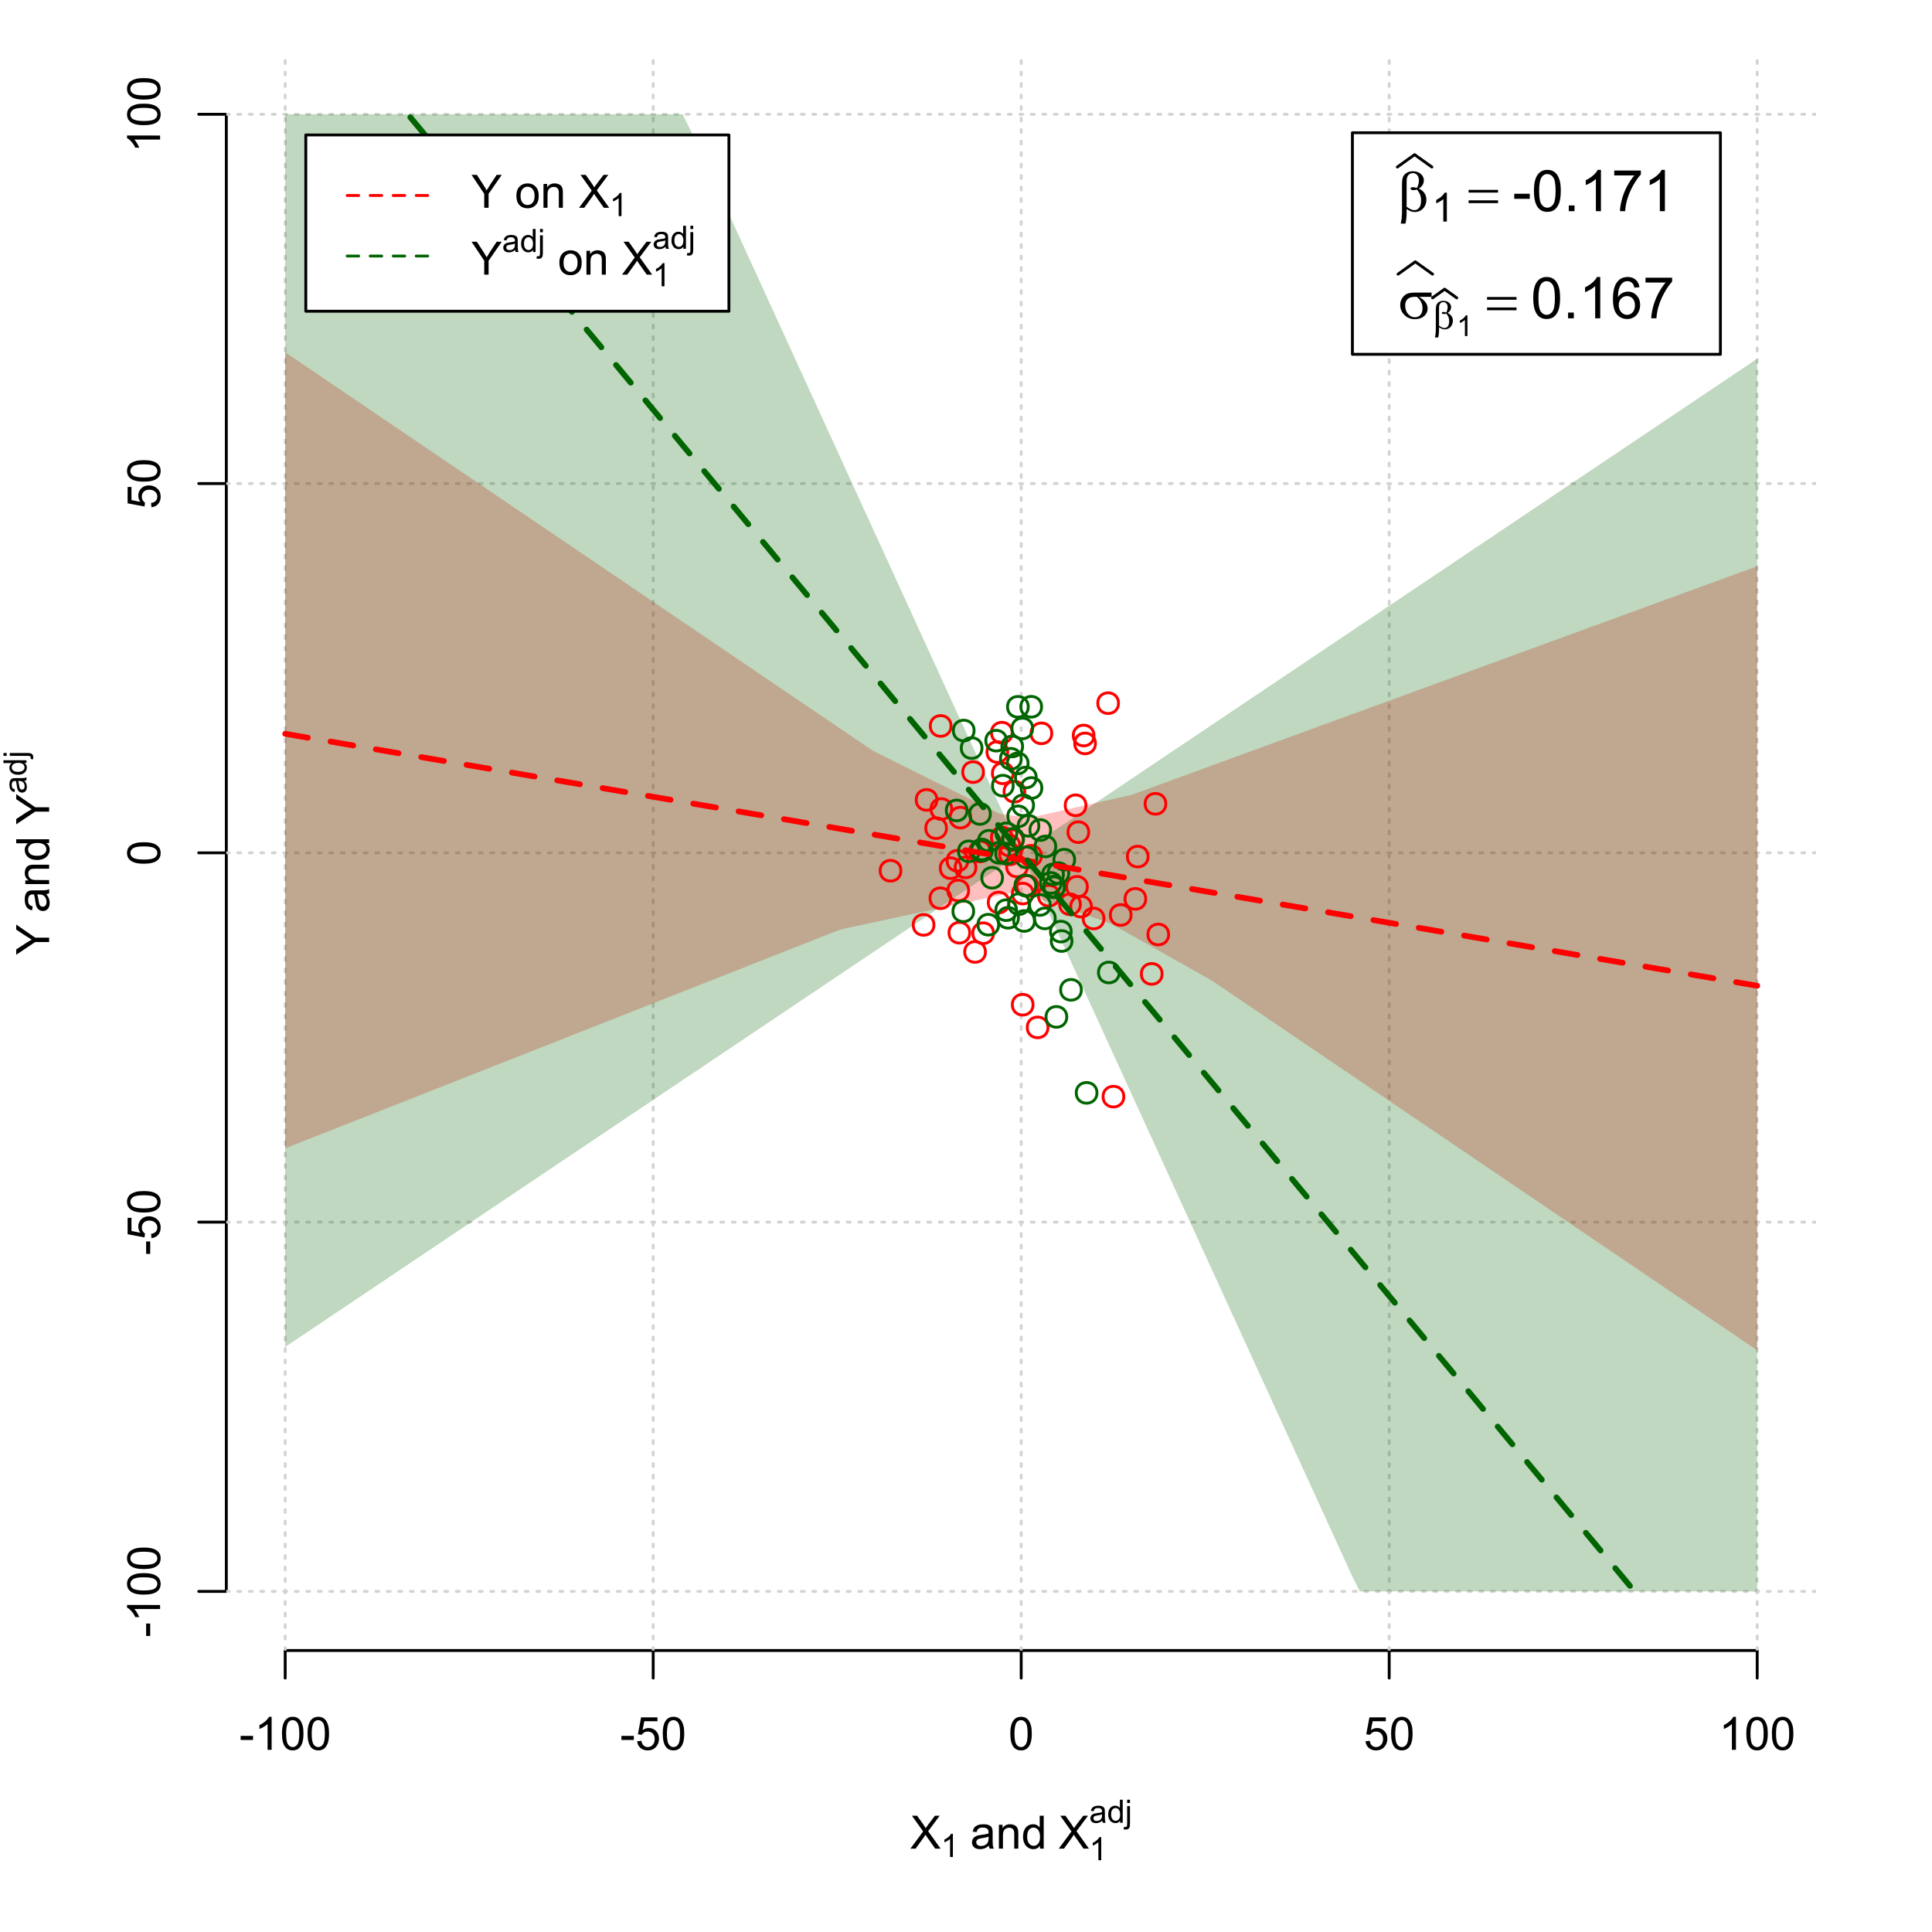 <?xml version="1.0" encoding="UTF-8"?>
<svg xmlns="http://www.w3.org/2000/svg" xmlns:xlink="http://www.w3.org/1999/xlink" width="504pt" height="504pt" viewBox="0 0 504 504" version="1.1">
<defs>
<g>
<symbol overflow="visible" id="glyph0-0">
<path style="stroke:none;" d="M 1.5 0 L 1.5 -7.5 L 7.5 -7.5 L 7.5 0 Z M 1.688 -0.188 L 7.312 -0.188 L 7.312 -7.312 L 1.688 -7.312 Z M 1.688 -0.188 "/>
</symbol>
<symbol overflow="visible" id="glyph0-1">
<path style="stroke:none;" d="M 0.055 0 L 3.375 -4.477 L 0.445 -8.59 L 1.797 -8.59 L 3.359 -6.387 C 3.68 -5.93 3.91 -5.578 4.047 -5.332 C 4.238 -5.645 4.465 -5.969 4.727 -6.312 L 6.457 -8.59 L 7.695 -8.59 L 4.676 -4.539 L 7.93 0 L 6.523 0 L 4.359 -3.062 C 4.238 -3.238 4.113 -3.43 3.984 -3.641 C 3.789 -3.324 3.652 -3.109 3.574 -2.992 L 1.418 0 Z M 0.055 0 "/>
</symbol>
<symbol overflow="visible" id="glyph0-2">
<path style="stroke:none;" d="M 4.852 -0.766 C 4.461 -0.434 4.082 -0.199 3.723 -0.062 C 3.355 0.074 2.969 0.141 2.562 0.141 C 1.875 0.141 1.352 -0.023 0.984 -0.359 C 0.617 -0.688 0.434 -1.117 0.434 -1.641 C 0.434 -1.945 0.5 -2.223 0.641 -2.473 C 0.777 -2.723 0.961 -2.926 1.188 -3.082 C 1.41 -3.234 1.664 -3.348 1.945 -3.43 C 2.152 -3.477 2.465 -3.531 2.883 -3.586 C 3.734 -3.688 4.359 -3.809 4.766 -3.949 C 4.766 -4.09 4.77 -4.18 4.77 -4.227 C 4.77 -4.648 4.668 -4.953 4.469 -5.133 C 4.199 -5.371 3.801 -5.488 3.27 -5.492 C 2.77 -5.488 2.402 -5.402 2.168 -5.23 C 1.934 -5.055 1.758 -4.746 1.648 -4.305 L 0.617 -4.445 C 0.707 -4.887 0.863 -5.242 1.078 -5.516 C 1.289 -5.781 1.598 -5.992 2.008 -6.141 C 2.41 -6.289 2.883 -6.363 3.422 -6.363 C 3.953 -6.363 4.383 -6.301 4.715 -6.176 C 5.047 -6.051 5.293 -5.891 5.449 -5.703 C 5.605 -5.512 5.715 -5.273 5.777 -4.984 C 5.809 -4.805 5.824 -4.48 5.828 -4.016 L 5.828 -2.609 C 5.824 -1.625 5.848 -1.004 5.895 -0.746 C 5.941 -0.484 6.031 -0.238 6.164 0 L 5.062 0 C 4.953 -0.219 4.883 -0.473 4.852 -0.766 Z M 4.766 -3.125 C 4.375 -2.965 3.801 -2.832 3.039 -2.727 C 2.605 -2.66 2.301 -2.59 2.121 -2.516 C 1.941 -2.434 1.801 -2.32 1.703 -2.172 C 1.605 -2.02 1.559 -1.852 1.559 -1.672 C 1.559 -1.387 1.664 -1.152 1.875 -0.969 C 2.086 -0.777 2.398 -0.684 2.812 -0.688 C 3.219 -0.684 3.578 -0.773 3.895 -0.953 C 4.211 -1.129 4.445 -1.371 4.594 -1.68 C 4.707 -1.918 4.762 -2.27 4.766 -2.734 Z M 4.766 -3.125 "/>
</symbol>
<symbol overflow="visible" id="glyph0-3">
<path style="stroke:none;" d="M 0.789 0 L 0.789 -6.223 L 1.742 -6.223 L 1.742 -5.336 C 2.195 -6.02 2.855 -6.363 3.719 -6.363 C 4.09 -6.363 4.434 -6.293 4.754 -6.16 C 5.066 -6.023 5.305 -5.848 5.461 -5.633 C 5.617 -5.41 5.727 -5.152 5.789 -4.852 C 5.828 -4.656 5.848 -4.312 5.848 -3.828 L 5.848 0 L 4.793 0 L 4.793 -3.785 C 4.793 -4.215 4.75 -4.535 4.668 -4.75 C 4.586 -4.961 4.441 -5.129 4.234 -5.258 C 4.023 -5.383 3.777 -5.449 3.5 -5.449 C 3.047 -5.449 2.66 -5.305 2.332 -5.02 C 2.004 -4.734 1.84 -4.195 1.844 -3.398 L 1.844 0 Z M 0.789 0 "/>
</symbol>
<symbol overflow="visible" id="glyph0-4">
<path style="stroke:none;" d="M 4.828 0 L 4.828 -0.785 C 4.43 -0.168 3.848 0.141 3.086 0.141 C 2.59 0.141 2.133 0.004 1.719 -0.27 C 1.297 -0.543 0.977 -0.922 0.75 -1.414 C 0.523 -1.898 0.41 -2.465 0.41 -3.105 C 0.41 -3.727 0.512 -4.289 0.719 -4.797 C 0.926 -5.301 1.238 -5.688 1.652 -5.957 C 2.066 -6.227 2.527 -6.363 3.039 -6.363 C 3.41 -6.363 3.746 -6.281 4.043 -6.125 C 4.336 -5.965 4.574 -5.762 4.758 -5.508 L 4.758 -8.59 L 5.805 -8.59 L 5.805 0 Z M 1.492 -3.105 C 1.488 -2.309 1.656 -1.711 1.996 -1.316 C 2.328 -0.922 2.727 -0.727 3.188 -0.727 C 3.648 -0.727 4.039 -0.914 4.359 -1.293 C 4.68 -1.668 4.84 -2.242 4.844 -3.016 C 4.84 -3.867 4.676 -4.492 4.352 -4.895 C 4.02 -5.289 3.617 -5.488 3.141 -5.492 C 2.672 -5.488 2.277 -5.297 1.965 -4.918 C 1.645 -4.531 1.488 -3.93 1.492 -3.105 Z M 1.492 -3.105 "/>
</symbol>
<symbol overflow="visible" id="glyph0-5">
<path style="stroke:none;" d="M 0.383 -2.578 L 0.383 -3.641 L 3.621 -3.641 L 3.621 -2.578 Z M 0.383 -2.578 "/>
</symbol>
<symbol overflow="visible" id="glyph0-6">
<path style="stroke:none;" d="M 4.469 0 L 3.414 0 L 3.414 -6.719 C 3.16 -6.477 2.828 -6.234 2.414 -5.996 C 2 -5.75 1.629 -5.57 1.305 -5.449 L 1.305 -6.469 C 1.895 -6.742 2.41 -7.078 2.852 -7.477 C 3.293 -7.871 3.605 -8.254 3.789 -8.625 L 4.469 -8.625 Z M 4.469 0 "/>
</symbol>
<symbol overflow="visible" id="glyph0-7">
<path style="stroke:none;" d="M 0.5 -4.234 C 0.496 -5.246 0.602 -6.062 0.812 -6.688 C 1.02 -7.305 1.328 -7.785 1.742 -8.121 C 2.148 -8.457 2.668 -8.625 3.297 -8.625 C 3.758 -8.625 4.164 -8.531 4.512 -8.348 C 4.855 -8.16 5.141 -7.891 5.371 -7.543 C 5.594 -7.191 5.773 -6.766 5.906 -6.266 C 6.035 -5.762 6.098 -5.086 6.102 -4.234 C 6.098 -3.227 5.996 -2.414 5.789 -1.797 C 5.578 -1.176 5.266 -0.695 4.859 -0.359 C 4.445 -0.02 3.926 0.145 3.297 0.148 C 2.465 0.145 1.816 -0.148 1.348 -0.742 C 0.781 -1.457 0.496 -2.621 0.5 -4.234 Z M 1.582 -4.234 C 1.582 -2.824 1.746 -1.887 2.074 -1.418 C 2.402 -0.949 2.809 -0.715 3.297 -0.719 C 3.777 -0.715 4.184 -0.949 4.52 -1.422 C 4.848 -1.887 5.016 -2.824 5.016 -4.234 C 5.016 -5.648 4.848 -6.59 4.52 -7.055 C 4.184 -7.516 3.773 -7.746 3.289 -7.75 C 2.801 -7.746 2.414 -7.543 2.125 -7.137 C 1.762 -6.613 1.582 -5.645 1.582 -4.234 Z M 1.582 -4.234 "/>
</symbol>
<symbol overflow="visible" id="glyph0-8">
<path style="stroke:none;" d="M 0.5 -2.25 L 1.605 -2.344 C 1.684 -1.805 1.871 -1.398 2.176 -1.125 C 2.473 -0.852 2.836 -0.715 3.258 -0.719 C 3.766 -0.715 4.195 -0.906 4.547 -1.293 C 4.898 -1.672 5.074 -2.18 5.074 -2.82 C 5.074 -3.414 4.902 -3.891 4.566 -4.242 C 4.227 -4.59 3.785 -4.762 3.242 -4.766 C 2.898 -4.762 2.594 -4.684 2.32 -4.531 C 2.047 -4.375 1.832 -4.176 1.676 -3.93 L 0.688 -4.062 L 1.516 -8.473 L 5.789 -8.473 L 5.789 -7.465 L 2.359 -7.465 L 1.898 -5.156 C 2.414 -5.516 2.953 -5.695 3.523 -5.695 C 4.27 -5.695 4.902 -5.434 5.422 -4.914 C 5.934 -4.395 6.191 -3.727 6.195 -2.914 C 6.191 -2.133 5.965 -1.461 5.516 -0.898 C 4.961 -0.199 4.211 0.145 3.258 0.148 C 2.477 0.145 1.836 -0.07 1.344 -0.508 C 0.844 -0.941 0.562 -1.523 0.5 -2.25 Z M 0.5 -2.25 "/>
</symbol>
<symbol overflow="visible" id="glyph0-9">
<path style="stroke:none;" d="M 3.344 0 L 3.344 -3.641 L 0.035 -8.59 L 1.418 -8.59 L 3.109 -6 C 3.418 -5.516 3.711 -5.031 3.984 -4.547 C 4.242 -4.992 4.555 -5.496 4.922 -6.062 L 6.586 -8.59 L 7.91 -8.59 L 4.484 -3.641 L 4.484 0 Z M 3.344 0 "/>
</symbol>
<symbol overflow="visible" id="glyph0-10">
<path style="stroke:none;" d=""/>
</symbol>
<symbol overflow="visible" id="glyph0-11">
<path style="stroke:none;" d="M 0.398 -3.109 C 0.398 -4.262 0.719 -5.117 1.359 -5.672 C 1.895 -6.133 2.547 -6.363 3.316 -6.363 C 4.172 -6.363 4.871 -6.082 5.414 -5.52 C 5.953 -4.957 6.223 -4.184 6.227 -3.199 C 6.223 -2.398 6.102 -1.766 5.867 -1.309 C 5.625 -0.848 5.277 -0.492 4.82 -0.238 C 4.359 0.016 3.859 0.141 3.316 0.141 C 2.441 0.141 1.734 -0.137 1.203 -0.695 C 0.664 -1.254 0.398 -2.059 0.398 -3.109 Z M 1.484 -3.109 C 1.48 -2.309 1.656 -1.711 2.004 -1.32 C 2.348 -0.922 2.785 -0.727 3.316 -0.727 C 3.84 -0.727 4.273 -0.926 4.621 -1.324 C 4.969 -1.723 5.145 -2.328 5.145 -3.148 C 5.145 -3.914 4.969 -4.496 4.617 -4.895 C 4.266 -5.289 3.832 -5.488 3.316 -5.492 C 2.785 -5.488 2.348 -5.293 2.004 -4.898 C 1.656 -4.5 1.48 -3.902 1.484 -3.109 Z M 1.484 -3.109 "/>
</symbol>
<symbol overflow="visible" id="glyph1-0">
<path style="stroke:none;" d="M 1.051 0 L 1.051 -5.25 L 5.25 -5.25 L 5.25 0 Z M 1.18 -0.133 L 5.117 -0.133 L 5.117 -5.117 L 1.18 -5.117 Z M 1.18 -0.133 "/>
</symbol>
<symbol overflow="visible" id="glyph1-1">
<path style="stroke:none;" d="M 3.129 0 L 2.391 0 L 2.391 -4.703 C 2.211 -4.531 1.977 -4.363 1.691 -4.195 C 1.398 -4.023 1.141 -3.895 0.914 -3.812 L 0.914 -4.527 C 1.328 -4.719 1.688 -4.953 1.996 -5.234 C 2.305 -5.508 2.523 -5.777 2.652 -6.039 L 3.129 -6.039 Z M 3.129 0 "/>
</symbol>
<symbol overflow="visible" id="glyph1-2">
<path style="stroke:none;" d="M 3.395 -0.539 C 3.117 -0.305 2.855 -0.137 2.605 -0.043 C 2.352 0.051 2.082 0.094 1.793 0.098 C 1.312 0.094 0.941 -0.02 0.688 -0.25 C 0.43 -0.48 0.305 -0.781 0.305 -1.148 C 0.305 -1.359 0.352 -1.551 0.449 -1.73 C 0.543 -1.902 0.668 -2.047 0.828 -2.156 C 0.984 -2.262 1.164 -2.34 1.363 -2.398 C 1.504 -2.434 1.723 -2.473 2.02 -2.512 C 2.609 -2.578 3.047 -2.664 3.336 -2.766 C 3.336 -2.867 3.34 -2.93 3.34 -2.957 C 3.34 -3.258 3.27 -3.469 3.129 -3.594 C 2.941 -3.758 2.66 -3.844 2.289 -3.844 C 1.941 -3.844 1.684 -3.781 1.52 -3.66 C 1.348 -3.535 1.227 -3.32 1.152 -3.016 L 0.43 -3.113 C 0.492 -3.418 0.602 -3.668 0.754 -3.863 C 0.902 -4.051 1.121 -4.199 1.406 -4.301 C 1.688 -4.402 2.016 -4.453 2.395 -4.453 C 2.766 -4.453 3.066 -4.406 3.301 -4.32 C 3.527 -4.23 3.699 -4.121 3.812 -3.992 C 3.918 -3.855 3.996 -3.691 4.043 -3.492 C 4.066 -3.363 4.078 -3.133 4.082 -2.809 L 4.082 -1.824 C 4.078 -1.137 4.094 -0.703 4.129 -0.523 C 4.156 -0.336 4.219 -0.164 4.316 0 L 3.543 0 C 3.465 -0.152 3.414 -0.332 3.395 -0.539 Z M 3.336 -2.188 C 3.062 -2.074 2.66 -1.98 2.129 -1.906 C 1.82 -1.859 1.605 -1.812 1.484 -1.758 C 1.355 -1.703 1.258 -1.621 1.191 -1.52 C 1.121 -1.41 1.09 -1.293 1.09 -1.168 C 1.09 -0.969 1.164 -0.805 1.312 -0.676 C 1.461 -0.543 1.68 -0.48 1.969 -0.48 C 2.25 -0.48 2.5 -0.539 2.727 -0.664 C 2.945 -0.785 3.109 -0.957 3.215 -1.176 C 3.293 -1.34 3.332 -1.586 3.336 -1.914 Z M 3.336 -2.188 "/>
</symbol>
<symbol overflow="visible" id="glyph1-3">
<path style="stroke:none;" d="M 3.379 0 L 3.379 -0.551 C 3.102 -0.121 2.695 0.094 2.16 0.098 C 1.812 0.094 1.492 0 1.203 -0.188 C 0.906 -0.379 0.68 -0.645 0.523 -0.988 C 0.359 -1.328 0.281 -1.723 0.285 -2.172 C 0.281 -2.605 0.355 -3 0.504 -3.355 C 0.648 -3.707 0.863 -3.977 1.156 -4.168 C 1.441 -4.355 1.766 -4.453 2.129 -4.453 C 2.387 -4.453 2.621 -4.395 2.828 -4.285 C 3.031 -4.172 3.199 -4.031 3.332 -3.855 L 3.332 -6.012 L 4.066 -6.012 L 4.066 0 Z M 1.047 -2.172 C 1.043 -1.613 1.16 -1.195 1.398 -0.922 C 1.629 -0.641 1.906 -0.504 2.23 -0.508 C 2.551 -0.504 2.824 -0.637 3.051 -0.902 C 3.273 -1.168 3.387 -1.57 3.391 -2.113 C 3.387 -2.707 3.273 -3.145 3.047 -3.426 C 2.816 -3.703 2.531 -3.844 2.199 -3.844 C 1.867 -3.844 1.594 -3.707 1.375 -3.441 C 1.152 -3.168 1.043 -2.746 1.047 -2.172 Z M 1.047 -2.172 "/>
</symbol>
<symbol overflow="visible" id="glyph1-4">
<path style="stroke:none;" d="M 0.551 -5.156 L 0.551 -6.012 L 1.289 -6.012 L 1.289 -5.156 Z M -0.387 1.691 L -0.246 1.062 C -0.098 1.098 0.016 1.117 0.102 1.121 C 0.25 1.117 0.363 1.066 0.438 0.969 C 0.512 0.867 0.551 0.621 0.551 0.223 L 0.551 -4.355 L 1.289 -4.355 L 1.289 0.238 C 1.289 0.773 1.219 1.148 1.078 1.359 C 0.898 1.633 0.602 1.77 0.191 1.77 C -0.008 1.77 -0.199 1.742 -0.387 1.691 Z M -0.387 1.691 "/>
</symbol>
<symbol overflow="visible" id="glyph2-0">
<path style="stroke:none;" d="M 0.602 0 L 0.602 -7.5 L 6.602 -7.5 L 6.602 0 Z M 0.789 -0.188 L 6.414 -0.188 L 6.414 -7.312 L 0.789 -7.312 Z M 0.789 -0.188 "/>
</symbol>
<symbol overflow="visible" id="glyph2-1">
<path style="stroke:none;" d=""/>
</symbol>
<symbol overflow="visible" id="glyph3-0">
<path style="stroke:none;" d="M 0 -1.5 L -7.5 -1.5 L -7.5 -7.5 L 0 -7.5 Z M -0.188 -1.688 L -0.188 -7.312 L -7.312 -7.312 L -7.312 -1.688 Z M -0.188 -1.688 "/>
</symbol>
<symbol overflow="visible" id="glyph3-1">
<path style="stroke:none;" d="M 0 -3.344 L -3.641 -3.348 L -8.59 -0.035 L -8.59 -1.418 L -6 -3.113 C -5.516 -3.422 -5.031 -3.715 -4.547 -3.984 C -4.992 -4.242 -5.496 -4.555 -6.062 -4.922 L -8.59 -6.586 L -8.59 -7.91 L -3.637 -4.484 L 0 -4.484 Z M 0 -3.344 "/>
</symbol>
<symbol overflow="visible" id="glyph3-2">
<path style="stroke:none;" d="M -0.766 -4.852 C -0.434 -4.461 -0.199 -4.082 -0.062 -3.723 C 0.074 -3.355 0.141 -2.969 0.141 -2.562 C 0.141 -1.875 -0.023 -1.352 -0.359 -0.984 C -0.688 -0.617 -1.117 -0.434 -1.641 -0.434 C -1.945 -0.434 -2.223 -0.5 -2.473 -0.641 C -2.723 -0.777 -2.926 -0.961 -3.082 -1.188 C -3.234 -1.41 -3.348 -1.664 -3.43 -1.945 C -3.477 -2.152 -3.531 -2.465 -3.586 -2.883 C -3.688 -3.734 -3.809 -4.359 -3.949 -4.766 C -4.09 -4.766 -4.18 -4.77 -4.227 -4.77 C -4.648 -4.77 -4.953 -4.668 -5.133 -4.469 C -5.371 -4.199 -5.488 -3.801 -5.492 -3.27 C -5.488 -2.773 -5.402 -2.406 -5.23 -2.172 C -5.055 -1.934 -4.746 -1.758 -4.305 -1.648 L -4.445 -0.617 C -4.887 -0.707 -5.242 -0.863 -5.516 -1.078 C -5.781 -1.293 -5.992 -1.602 -6.141 -2.012 C -6.289 -2.414 -6.363 -2.887 -6.363 -3.422 C -6.363 -3.953 -6.301 -4.383 -6.176 -4.715 C -6.051 -5.047 -5.891 -5.293 -5.703 -5.449 C -5.512 -5.605 -5.273 -5.715 -4.984 -5.777 C -4.805 -5.809 -4.48 -5.824 -4.016 -5.828 L -2.605 -5.828 C -1.625 -5.824 -1.004 -5.848 -0.746 -5.895 C -0.48 -5.941 -0.234 -6.031 0 -6.164 L 0 -5.062 C -0.219 -4.953 -0.473 -4.883 -0.766 -4.852 Z M -3.121 -4.766 C -2.961 -4.375 -2.828 -3.801 -2.727 -3.039 C -2.66 -2.605 -2.59 -2.301 -2.516 -2.121 C -2.434 -1.941 -2.32 -1.801 -2.172 -1.703 C -2.02 -1.605 -1.852 -1.559 -1.672 -1.559 C -1.387 -1.559 -1.152 -1.664 -0.965 -1.875 C -0.773 -2.086 -0.68 -2.398 -0.684 -2.812 C -0.68 -3.219 -0.77 -3.578 -0.949 -3.895 C -1.129 -4.211 -1.371 -4.445 -1.68 -4.594 C -1.918 -4.707 -2.27 -4.762 -2.734 -4.766 Z M -3.121 -4.766 "/>
</symbol>
<symbol overflow="visible" id="glyph3-3">
<path style="stroke:none;" d="M 0 -0.789 L -6.223 -0.793 L -6.223 -1.742 L -5.336 -1.742 C -6.02 -2.195 -6.363 -2.855 -6.363 -3.723 C -6.363 -4.09 -6.293 -4.434 -6.16 -4.754 C -6.023 -5.066 -5.848 -5.305 -5.633 -5.461 C -5.41 -5.617 -5.152 -5.727 -4.852 -5.789 C -4.656 -5.828 -4.312 -5.848 -3.824 -5.848 L 0 -5.848 L 0 -4.793 L -3.785 -4.793 C -4.215 -4.793 -4.535 -4.75 -4.75 -4.668 C -4.961 -4.586 -5.129 -4.441 -5.258 -4.234 C -5.383 -4.023 -5.449 -3.777 -5.449 -3.5 C -5.449 -3.047 -5.305 -2.66 -5.02 -2.336 C -4.734 -2.008 -4.195 -1.844 -3.398 -1.848 L 0 -1.844 Z M 0 -0.789 "/>
</symbol>
<symbol overflow="visible" id="glyph3-4">
<path style="stroke:none;" d="M 0 -4.828 L -0.785 -4.828 C -0.168 -4.43 0.141 -3.848 0.141 -3.086 C 0.141 -2.59 0.004 -2.133 -0.27 -1.719 C -0.543 -1.297 -0.922 -0.977 -1.414 -0.75 C -1.898 -0.523 -2.465 -0.41 -3.105 -0.41 C -3.727 -0.41 -4.289 -0.512 -4.797 -0.719 C -5.301 -0.926 -5.688 -1.238 -5.957 -1.652 C -6.227 -2.066 -6.363 -2.527 -6.363 -3.043 C -6.363 -3.414 -6.281 -3.75 -6.125 -4.043 C -5.965 -4.336 -5.762 -4.574 -5.508 -4.758 L -8.59 -4.758 L -8.59 -5.809 L 0 -5.805 Z M -3.105 -1.496 C -2.309 -1.492 -1.711 -1.66 -1.316 -1.996 C -0.922 -2.328 -0.727 -2.727 -0.727 -3.188 C -0.727 -3.648 -0.914 -4.039 -1.289 -4.359 C -1.664 -4.68 -2.238 -4.84 -3.016 -4.844 C -3.867 -4.84 -4.492 -4.676 -4.895 -4.352 C -5.289 -4.023 -5.488 -3.621 -5.492 -3.141 C -5.488 -2.672 -5.297 -2.277 -4.918 -1.965 C -4.531 -1.648 -3.93 -1.492 -3.105 -1.496 Z M -3.105 -1.496 "/>
</symbol>
<symbol overflow="visible" id="glyph3-5">
<path style="stroke:none;" d="M -2.578 -0.383 L -3.641 -0.383 L -3.641 -3.621 L -2.578 -3.621 Z M -2.578 -0.383 "/>
</symbol>
<symbol overflow="visible" id="glyph3-6">
<path style="stroke:none;" d="M 0 -4.469 L 0 -3.414 L -6.719 -3.418 C -6.477 -3.16 -6.234 -2.828 -5.996 -2.418 C -5.75 -2.004 -5.57 -1.633 -5.449 -1.309 L -6.469 -1.309 C -6.742 -1.895 -7.078 -2.41 -7.477 -2.852 C -7.871 -3.293 -8.254 -3.605 -8.625 -3.793 L -8.625 -4.473 Z M 0 -4.469 "/>
</symbol>
<symbol overflow="visible" id="glyph3-7">
<path style="stroke:none;" d="M -4.234 -0.5 C -5.246 -0.496 -6.062 -0.602 -6.688 -0.812 C -7.305 -1.02 -7.785 -1.328 -8.121 -1.742 C -8.457 -2.152 -8.625 -2.672 -8.625 -3.301 C -8.625 -3.758 -8.531 -4.164 -8.348 -4.512 C -8.16 -4.859 -7.891 -5.145 -7.543 -5.371 C -7.191 -5.594 -6.766 -5.773 -6.266 -5.906 C -5.762 -6.035 -5.086 -6.098 -4.234 -6.102 C -3.223 -6.098 -2.41 -5.996 -1.793 -5.789 C -1.176 -5.578 -0.695 -5.266 -0.359 -4.859 C -0.02 -4.445 0.145 -3.926 0.148 -3.297 C 0.145 -2.465 -0.148 -1.816 -0.742 -1.348 C -1.457 -0.781 -2.621 -0.496 -4.234 -0.5 Z M -4.234 -1.582 C -2.824 -1.582 -1.887 -1.746 -1.418 -2.074 C -0.949 -2.402 -0.715 -2.809 -0.719 -3.297 C -0.715 -3.777 -0.949 -4.184 -1.422 -4.52 C -1.887 -4.848 -2.824 -5.016 -4.234 -5.016 C -5.648 -5.016 -6.59 -4.848 -7.055 -4.52 C -7.516 -4.188 -7.746 -3.777 -7.75 -3.289 C -7.746 -2.801 -7.543 -2.414 -7.137 -2.129 C -6.613 -1.762 -5.645 -1.582 -4.234 -1.582 Z M -4.234 -1.582 "/>
</symbol>
<symbol overflow="visible" id="glyph3-8">
<path style="stroke:none;" d="M -2.25 -0.5 L -2.344 -1.605 C -1.805 -1.684 -1.398 -1.871 -1.125 -2.176 C -0.852 -2.473 -0.715 -2.836 -0.719 -3.258 C -0.715 -3.766 -0.906 -4.195 -1.293 -4.547 C -1.672 -4.898 -2.18 -5.074 -2.816 -5.074 C -3.414 -5.074 -3.891 -4.902 -4.242 -4.566 C -4.59 -4.227 -4.762 -3.785 -4.766 -3.242 C -4.762 -2.898 -4.684 -2.594 -4.531 -2.32 C -4.375 -2.047 -4.176 -1.832 -3.93 -1.676 L -4.062 -0.688 L -8.473 -1.52 L -8.473 -5.789 L -7.465 -5.789 L -7.465 -2.363 L -5.156 -1.898 C -5.516 -2.414 -5.695 -2.953 -5.695 -3.523 C -5.695 -4.27 -5.434 -4.902 -4.914 -5.422 C -4.395 -5.934 -3.727 -6.191 -2.91 -6.195 C -2.133 -6.191 -1.461 -5.965 -0.895 -5.516 C -0.199 -4.961 0.145 -4.211 0.148 -3.258 C 0.145 -2.477 -0.07 -1.836 -0.508 -1.344 C -0.941 -0.848 -1.523 -0.566 -2.25 -0.5 Z M -2.25 -0.5 "/>
</symbol>
<symbol overflow="visible" id="glyph4-0">
<path style="stroke:none;" d="M 0 -0.602 L -7.5 -0.605 L -7.5 -6.605 L 0 -6.602 Z M -0.188 -0.789 L -0.188 -6.414 L -7.312 -6.418 L -7.312 -0.793 Z M -0.188 -0.789 "/>
</symbol>
<symbol overflow="visible" id="glyph4-1">
<path style="stroke:none;" d=""/>
</symbol>
<symbol overflow="visible" id="glyph5-0">
<path style="stroke:none;" d="M 0 -1.051 L -5.25 -1.051 L -5.25 -5.25 L 0 -5.25 Z M -0.133 -1.18 L -0.133 -5.117 L -5.117 -5.117 L -5.117 -1.18 Z M -0.133 -1.18 "/>
</symbol>
<symbol overflow="visible" id="glyph5-1">
<path style="stroke:none;" d="M -0.539 -3.395 C -0.305 -3.117 -0.137 -2.855 -0.043 -2.605 C 0.051 -2.352 0.094 -2.082 0.098 -1.793 C 0.094 -1.312 -0.02 -0.941 -0.25 -0.688 C -0.48 -0.43 -0.781 -0.305 -1.148 -0.305 C -1.359 -0.305 -1.551 -0.352 -1.73 -0.449 C -1.902 -0.543 -2.047 -0.668 -2.156 -0.828 C -2.262 -0.984 -2.34 -1.164 -2.398 -1.363 C -2.434 -1.504 -2.473 -1.723 -2.512 -2.02 C -2.578 -2.609 -2.664 -3.047 -2.766 -3.336 C -2.867 -3.336 -2.93 -3.34 -2.957 -3.34 C -3.258 -3.34 -3.469 -3.27 -3.594 -3.129 C -3.758 -2.941 -3.844 -2.66 -3.844 -2.289 C -3.844 -1.941 -3.781 -1.684 -3.66 -1.52 C -3.535 -1.352 -3.32 -1.23 -3.016 -1.152 L -3.113 -0.43 C -3.418 -0.492 -3.668 -0.602 -3.863 -0.754 C -4.051 -0.902 -4.199 -1.121 -4.301 -1.406 C -4.402 -1.688 -4.453 -2.016 -4.453 -2.395 C -4.453 -2.766 -4.406 -3.066 -4.32 -3.301 C -4.23 -3.527 -4.121 -3.699 -3.992 -3.812 C -3.855 -3.918 -3.691 -3.996 -3.492 -4.043 C -3.363 -4.066 -3.133 -4.078 -2.809 -4.082 L -1.824 -4.082 C -1.137 -4.078 -0.703 -4.094 -0.523 -4.129 C -0.336 -4.156 -0.164 -4.219 0 -4.316 L 0 -3.543 C -0.152 -3.465 -0.332 -3.414 -0.539 -3.395 Z M -2.188 -3.336 C -2.074 -3.062 -1.98 -2.66 -1.906 -2.129 C -1.859 -1.82 -1.812 -1.605 -1.758 -1.484 C -1.703 -1.355 -1.621 -1.258 -1.52 -1.191 C -1.41 -1.121 -1.293 -1.09 -1.168 -1.09 C -0.969 -1.09 -0.805 -1.164 -0.676 -1.312 C -0.543 -1.461 -0.48 -1.68 -0.48 -1.969 C -0.48 -2.25 -0.539 -2.5 -0.664 -2.727 C -0.785 -2.945 -0.957 -3.109 -1.176 -3.215 C -1.34 -3.293 -1.586 -3.332 -1.914 -3.336 Z M -2.188 -3.336 "/>
</symbol>
<symbol overflow="visible" id="glyph5-2">
<path style="stroke:none;" d="M 0 -3.379 L -0.551 -3.379 C -0.121 -3.102 0.094 -2.695 0.098 -2.16 C 0.094 -1.812 0 -1.492 -0.188 -1.203 C -0.379 -0.906 -0.645 -0.684 -0.988 -0.527 C -1.328 -0.367 -1.723 -0.285 -2.172 -0.289 C -2.605 -0.285 -3 -0.359 -3.355 -0.504 C -3.707 -0.648 -3.977 -0.863 -4.168 -1.156 C -4.355 -1.441 -4.453 -1.766 -4.453 -2.129 C -4.453 -2.387 -4.395 -2.621 -4.285 -2.828 C -4.172 -3.031 -4.031 -3.199 -3.855 -3.332 L -6.012 -3.332 L -6.012 -4.066 L 0 -4.066 Z M -2.172 -1.047 C -1.613 -1.043 -1.195 -1.16 -0.922 -1.398 C -0.641 -1.629 -0.504 -1.906 -0.508 -2.23 C -0.504 -2.551 -0.637 -2.824 -0.902 -3.051 C -1.168 -3.273 -1.57 -3.387 -2.113 -3.391 C -2.707 -3.387 -3.145 -3.273 -3.426 -3.047 C -3.703 -2.816 -3.844 -2.531 -3.844 -2.199 C -3.844 -1.867 -3.707 -1.594 -3.441 -1.375 C -3.168 -1.152 -2.746 -1.043 -2.172 -1.047 Z M -2.172 -1.047 "/>
</symbol>
<symbol overflow="visible" id="glyph5-3">
<path style="stroke:none;" d="M -5.156 -0.551 L -6.012 -0.551 L -6.012 -1.289 L -5.156 -1.289 Z M 1.691 0.387 L 1.062 0.246 C 1.098 0.098 1.117 -0.016 1.121 -0.102 C 1.117 -0.25 1.066 -0.363 0.969 -0.438 C 0.867 -0.512 0.621 -0.551 0.223 -0.551 L -4.355 -0.551 L -4.355 -1.289 L 0.238 -1.289 C 0.773 -1.289 1.148 -1.219 1.359 -1.078 C 1.633 -0.898 1.77 -0.602 1.77 -0.191 C 1.77 0.008 1.742 0.199 1.691 0.387 Z M 1.691 0.387 "/>
</symbol>
<symbol overflow="visible" id="glyph6-0">
<path style="stroke:none;" d="M 0.754 0 L 0.754 -9.375 L 8.254 -9.375 L 8.254 0 Z M 0.988 -0.234 L 8.02 -0.234 L 8.02 -9.141 L 0.988 -9.141 Z M 0.988 -0.234 "/>
</symbol>
<symbol overflow="visible" id="glyph6-1">
<path style="stroke:none;" d="M 2.418 -0.57 L 2.418 0.668 C 2.414 1.457 2.316 2.312 2.125 3.238 L 0.887 3.238 C 1.016 2.629 1.094 2.215 1.121 2 C 1.18 1.312 1.211 0.812 1.215 0.5 L 1.215 -6.988 C 1.211 -7.859 1.297 -8.508 1.473 -8.93 C 1.645 -9.352 1.957 -9.703 2.41 -9.988 C 2.859 -10.27 3.402 -10.41 4.035 -10.414 C 4.906 -10.41 5.605 -10.176 6.129 -9.711 C 6.652 -9.238 6.914 -8.684 6.914 -8.043 C 6.914 -7.625 6.805 -7.23 6.594 -6.855 C 6.379 -6.48 6.051 -6.156 5.609 -5.891 C 6.914 -5.262 7.57 -4.289 7.574 -2.973 C 7.57 -2.383 7.434 -1.836 7.164 -1.332 C 6.887 -0.82 6.512 -0.434 6.035 -0.172 C 5.555 0.094 5.059 0.223 4.555 0.227 C 4.227 0.223 3.906 0.168 3.586 0.059 C 3.266 -0.051 2.875 -0.258 2.418 -0.57 Z M 2.418 -1.148 C 2.891 -0.816 3.305 -0.578 3.656 -0.434 C 3.918 -0.324 4.18 -0.27 4.445 -0.27 C 4.938 -0.27 5.352 -0.473 5.688 -0.879 C 6.02 -1.285 6.188 -1.93 6.188 -2.82 C 6.188 -3.375 6.105 -3.863 5.949 -4.281 C 5.785 -4.695 5.508 -5.152 5.113 -5.656 C 4.773 -5.539 4.484 -5.484 4.242 -5.484 C 3.945 -5.484 3.738 -5.527 3.621 -5.617 C 3.5 -5.703 3.438 -5.797 3.441 -5.902 C 3.438 -5.992 3.484 -6.078 3.578 -6.152 C 3.668 -6.223 3.816 -6.258 4.027 -6.262 C 4.262 -6.258 4.625 -6.195 5.113 -6.07 C 5.453 -6.75 5.625 -7.391 5.625 -8 C 5.625 -8.609 5.473 -9.086 5.172 -9.426 C 4.867 -9.758 4.492 -9.926 4.043 -9.93 C 3.477 -9.926 3.035 -9.688 2.727 -9.215 C 2.516 -8.895 2.414 -8.383 2.418 -7.684 Z M 2.418 -1.148 "/>
</symbol>
<symbol overflow="visible" id="glyph6-2">
<path style="stroke:none;" d="M 0.27 -5.559 L 7.961 -5.559 L 7.961 -4.848 L 0.27 -4.848 Z M 0.27 -2.828 L 7.961 -2.828 L 7.961 -2.102 L 0.27 -2.102 Z M 0.27 -2.828 "/>
</symbol>
<symbol overflow="visible" id="glyph6-3">
<path style="stroke:none;" d="M 8.746 -5.602 L 5.465 -5.602 C 6.199 -5.191 6.758 -4.734 7.141 -4.238 C 7.52 -3.738 7.711 -3.164 7.711 -2.512 C 7.711 -1.758 7.406 -1.113 6.801 -0.578 C 6.195 -0.043 5.387 0.223 4.371 0.227 C 3.301 0.223 2.398 -0.137 1.668 -0.863 C 0.934 -1.59 0.566 -2.469 0.57 -3.5 C 0.566 -4.117 0.723 -4.68 1.031 -5.184 C 1.336 -5.688 1.723 -6.066 2.199 -6.324 C 2.668 -6.578 3.391 -6.707 4.367 -6.711 L 8.746 -6.711 Z M 4.914 -5.602 C 4.707 -5.605 4.551 -5.605 4.445 -5.609 C 3.566 -5.605 2.918 -5.41 2.5 -5.023 C 2.074 -4.629 1.863 -4.078 1.867 -3.367 C 1.863 -2.434 2.113 -1.684 2.621 -1.117 C 3.121 -0.551 3.719 -0.27 4.41 -0.27 C 4.984 -0.27 5.457 -0.473 5.828 -0.887 C 6.199 -1.297 6.387 -1.895 6.387 -2.672 C 6.387 -3.797 5.895 -4.773 4.914 -5.602 Z M 4.914 -5.602 "/>
</symbol>
<symbol overflow="visible" id="glyph7-0">
<path style="stroke:none;" d="M 1.312 0 L 1.312 -6.562 L 6.562 -6.562 L 6.562 0 Z M 1.477 -0.164 L 6.398 -0.164 L 6.398 -6.398 L 1.477 -6.398 Z M 1.477 -0.164 "/>
</symbol>
<symbol overflow="visible" id="glyph7-1">
<path style="stroke:none;" d="M 3.91 0 L 2.988 0 L 2.988 -5.879 C 2.766 -5.664 2.473 -5.453 2.113 -5.242 C 1.75 -5.027 1.426 -4.871 1.145 -4.77 L 1.145 -5.66 C 1.656 -5.902 2.109 -6.195 2.496 -6.539 C 2.883 -6.883 3.156 -7.219 3.316 -7.547 L 3.91 -7.547 Z M 3.91 0 "/>
</symbol>
<symbol overflow="visible" id="glyph8-0">
<path style="stroke:none;" d="M 1.875 0 L 1.875 -9.375 L 9.375 -9.375 L 9.375 0 Z M 2.109 -0.234 L 9.141 -0.234 L 9.141 -9.141 L 2.109 -9.141 Z M 2.109 -0.234 "/>
</symbol>
<symbol overflow="visible" id="glyph8-1">
<path style="stroke:none;" d="M 0.477 -3.223 L 0.477 -4.547 L 4.527 -4.547 L 4.527 -3.223 Z M 0.477 -3.223 "/>
</symbol>
<symbol overflow="visible" id="glyph8-2">
<path style="stroke:none;" d="M 0.621 -5.297 C 0.621 -6.562 0.75 -7.582 1.012 -8.359 C 1.273 -9.133 1.664 -9.73 2.18 -10.152 C 2.695 -10.57 3.344 -10.781 4.125 -10.781 C 4.699 -10.781 5.203 -10.664 5.641 -10.434 C 6.074 -10.199 6.434 -9.863 6.715 -9.43 C 6.996 -8.988 7.219 -8.457 7.383 -7.832 C 7.543 -7.203 7.621 -6.359 7.625 -5.297 C 7.621 -4.035 7.492 -3.016 7.234 -2.246 C 6.973 -1.469 6.586 -0.871 6.074 -0.449 C 5.559 -0.027 4.91 0.18 4.125 0.184 C 3.086 0.18 2.27 -0.188 1.684 -0.93 C 0.973 -1.82 0.621 -3.277 0.621 -5.297 Z M 1.977 -5.297 C 1.973 -3.531 2.18 -2.355 2.594 -1.777 C 3.004 -1.191 3.516 -0.902 4.125 -0.902 C 4.727 -0.902 5.234 -1.195 5.648 -1.781 C 6.062 -2.367 6.27 -3.539 6.27 -5.297 C 6.27 -7.062 6.062 -8.234 5.648 -8.816 C 5.234 -9.398 4.719 -9.691 4.109 -9.691 C 3.5 -9.691 3.02 -9.434 2.66 -8.922 C 2.203 -8.262 1.973 -7.055 1.977 -5.297 Z M 1.977 -5.297 "/>
</symbol>
<symbol overflow="visible" id="glyph8-3">
<path style="stroke:none;" d="M 1.363 0 L 1.363 -1.5 L 2.863 -1.5 L 2.863 0 Z M 1.363 0 "/>
</symbol>
<symbol overflow="visible" id="glyph8-4">
<path style="stroke:none;" d="M 5.59 0 L 4.27 0 L 4.27 -8.402 C 3.949 -8.098 3.531 -7.793 3.02 -7.492 C 2.504 -7.188 2.043 -6.961 1.633 -6.812 L 1.633 -8.086 C 2.367 -8.43 3.012 -8.848 3.566 -9.344 C 4.117 -9.836 4.508 -10.316 4.738 -10.781 L 5.59 -10.781 Z M 5.59 0 "/>
</symbol>
<symbol overflow="visible" id="glyph8-5">
<path style="stroke:none;" d="M 0.711 -9.332 L 0.711 -10.598 L 7.66 -10.598 L 7.66 -9.574 C 6.973 -8.844 6.297 -7.875 5.629 -6.672 C 4.953 -5.465 4.434 -4.227 4.07 -2.953 C 3.805 -2.055 3.637 -1.07 3.566 0 L 2.211 0 C 2.223 -0.844 2.391 -1.863 2.711 -3.059 C 3.027 -4.254 3.48 -5.406 4.074 -6.52 C 4.664 -7.629 5.297 -8.566 5.969 -9.332 Z M 0.711 -9.332 "/>
</symbol>
<symbol overflow="visible" id="glyph8-6">
<path style="stroke:none;" d="M 7.465 -8.109 L 6.152 -8.004 C 6.035 -8.52 5.867 -8.895 5.656 -9.133 C 5.297 -9.504 4.859 -9.691 4.336 -9.695 C 3.914 -9.691 3.543 -9.574 3.23 -9.344 C 2.812 -9.039 2.488 -8.598 2.25 -8.02 C 2.008 -7.438 1.883 -6.609 1.875 -5.539 C 2.191 -6.016 2.578 -6.375 3.039 -6.613 C 3.496 -6.844 3.977 -6.961 4.484 -6.965 C 5.359 -6.961 6.109 -6.637 6.727 -5.992 C 7.344 -5.344 7.652 -4.508 7.652 -3.484 C 7.652 -2.809 7.504 -2.184 7.215 -1.605 C 6.922 -1.027 6.523 -0.582 6.02 -0.277 C 5.508 0.031 4.934 0.18 4.293 0.184 C 3.191 0.18 2.293 -0.219 1.602 -1.027 C 0.906 -1.832 0.562 -3.164 0.562 -5.023 C 0.562 -7.094 0.945 -8.605 1.715 -9.551 C 2.383 -10.371 3.285 -10.781 4.418 -10.781 C 5.262 -10.781 5.953 -10.543 6.492 -10.07 C 7.031 -9.594 7.355 -8.941 7.465 -8.109 Z M 2.078 -3.48 C 2.074 -3.023 2.172 -2.586 2.367 -2.176 C 2.562 -1.758 2.832 -1.441 3.18 -1.227 C 3.523 -1.008 3.887 -0.902 4.27 -0.902 C 4.824 -0.902 5.301 -1.125 5.703 -1.574 C 6.102 -2.023 6.305 -2.633 6.305 -3.406 C 6.305 -4.145 6.105 -4.73 5.711 -5.16 C 5.316 -5.586 4.82 -5.801 4.219 -5.801 C 3.621 -5.801 3.113 -5.586 2.699 -5.16 C 2.281 -4.73 2.074 -4.172 2.078 -3.48 Z M 2.078 -3.48 "/>
</symbol>
<symbol overflow="visible" id="glyph9-0">
<path style="stroke:none;" d="M 0.527 0 L 0.527 -6.562 L 5.777 -6.562 L 5.777 0 Z M 0.691 -0.164 L 5.613 -0.164 L 5.613 -6.398 L 0.691 -6.398 Z M 0.691 -0.164 "/>
</symbol>
<symbol overflow="visible" id="glyph9-1">
<path style="stroke:none;" d="M 1.691 -0.398 L 1.691 0.465 C 1.688 1.016 1.621 1.617 1.488 2.266 L 0.621 2.266 C 0.711 1.84 0.766 1.551 0.785 1.398 C 0.828 0.918 0.848 0.566 0.852 0.348 L 0.852 -4.891 C 0.848 -5.5 0.91 -5.953 1.031 -6.25 C 1.152 -6.543 1.371 -6.789 1.688 -6.992 C 2.004 -7.188 2.383 -7.289 2.824 -7.289 C 3.434 -7.289 3.922 -7.125 4.289 -6.797 C 4.656 -6.469 4.84 -6.078 4.84 -5.629 C 4.84 -5.336 4.766 -5.059 4.617 -4.801 C 4.469 -4.535 4.238 -4.309 3.926 -4.121 C 4.84 -3.68 5.297 -3 5.301 -2.082 C 5.297 -1.668 5.199 -1.285 5.012 -0.93 C 4.816 -0.574 4.555 -0.305 4.223 -0.117 C 3.887 0.066 3.543 0.156 3.188 0.16 C 2.957 0.156 2.73 0.117 2.508 0.039 C 2.281 -0.039 2.008 -0.184 1.691 -0.398 Z M 1.691 -0.805 C 2.02 -0.57 2.309 -0.402 2.559 -0.301 C 2.742 -0.223 2.926 -0.188 3.113 -0.191 C 3.453 -0.188 3.742 -0.328 3.98 -0.617 C 4.211 -0.898 4.328 -1.352 4.332 -1.973 C 4.328 -2.359 4.273 -2.699 4.164 -2.996 C 4.051 -3.285 3.855 -3.605 3.578 -3.957 C 3.34 -3.875 3.137 -3.836 2.969 -3.84 C 2.762 -3.836 2.617 -3.867 2.535 -3.93 C 2.449 -3.988 2.406 -4.055 2.41 -4.133 C 2.406 -4.195 2.441 -4.254 2.508 -4.305 C 2.57 -4.355 2.672 -4.383 2.82 -4.383 C 2.984 -4.383 3.238 -4.336 3.578 -4.25 C 3.816 -4.719 3.938 -5.168 3.938 -5.598 C 3.938 -6.027 3.828 -6.363 3.617 -6.598 C 3.402 -6.832 3.141 -6.949 2.828 -6.953 C 2.43 -6.949 2.121 -6.781 1.906 -6.449 C 1.758 -6.227 1.688 -5.871 1.691 -5.379 Z M 1.691 -0.805 "/>
</symbol>
<symbol overflow="visible" id="glyph10-0">
<path style="stroke:none;" d="M 0.938 0 L 0.938 -4.688 L 4.688 -4.688 L 4.688 0 Z M 1.055 -0.117 L 4.57 -0.117 L 4.57 -4.57 L 1.055 -4.57 Z M 1.055 -0.117 "/>
</symbol>
<symbol overflow="visible" id="glyph10-1">
<path style="stroke:none;" d="M 2.793 0 L 2.137 0 L 2.137 -4.199 C 1.977 -4.047 1.77 -3.895 1.512 -3.746 C 1.254 -3.59 1.02 -3.477 0.816 -3.406 L 0.816 -4.043 C 1.184 -4.215 1.508 -4.422 1.781 -4.672 C 2.055 -4.914 2.25 -5.156 2.371 -5.391 L 2.793 -5.391 Z M 2.793 0 "/>
</symbol>
</g>
<clipPath id="clip1">
  <path d="M 74 14.398 L 75 14.398 L 75 430.559 L 74 430.559 Z M 74 14.398 "/>
</clipPath>
<clipPath id="clip2">
  <path d="M 170 14.398 L 171 14.398 L 171 430.559 L 170 430.559 Z M 170 14.398 "/>
</clipPath>
<clipPath id="clip3">
  <path d="M 266 14.398 L 267 14.398 L 267 430.559 L 266 430.559 Z M 266 14.398 "/>
</clipPath>
<clipPath id="clip4">
  <path d="M 362 14.398 L 363 14.398 L 363 430.559 L 362 430.559 Z M 362 14.398 "/>
</clipPath>
<clipPath id="clip5">
  <path d="M 458 14.398 L 459 14.398 L 459 430.559 L 458 430.559 Z M 458 14.398 "/>
</clipPath>
<clipPath id="clip6">
  <path d="M 59.039 414 L 473.758 414 L 473.758 416 L 59.039 416 Z M 59.039 414 "/>
</clipPath>
<clipPath id="clip7">
  <path d="M 59.039 318 L 473.758 318 L 473.758 320 L 59.039 320 Z M 59.039 318 "/>
</clipPath>
<clipPath id="clip8">
  <path d="M 59.039 222 L 473.758 222 L 473.758 223 L 59.039 223 Z M 59.039 222 "/>
</clipPath>
<clipPath id="clip9">
  <path d="M 59.039 125 L 473.758 125 L 473.758 127 L 59.039 127 Z M 59.039 125 "/>
</clipPath>
<clipPath id="clip10">
  <path d="M 59.039 29 L 473.758 29 L 473.758 31 L 59.039 31 Z M 59.039 29 "/>
</clipPath>
</defs>
<g id="surface1941">
<rect x="0" y="0" width="504" height="504" style="fill:rgb(100%,100%,100%);fill-opacity:1;stroke:none;"/>
<g style="fill:rgb(0%,0%,0%);fill-opacity:1;">
  <use xlink:href="#glyph0-1" x="237.445" y="482.25"/>
</g>
<g style="fill:rgb(0%,0%,0%);fill-opacity:1;">
  <use xlink:href="#glyph1-1" x="245.449" y="484.426"/>
</g>
<g style="fill:rgb(0%,0%,0%);fill-opacity:1;">
  <use xlink:href="#glyph2-1" x="250.121" y="482.25"/>
</g>
<g style="fill:rgb(0%,0%,0%);fill-opacity:1;">
  <use xlink:href="#glyph0-2" x="253.121" y="482.25"/>
</g>
<g style="fill:rgb(0%,0%,0%);fill-opacity:1;">
  <use xlink:href="#glyph0-3" x="259.793" y="482.25"/>
</g>
<g style="fill:rgb(0%,0%,0%);fill-opacity:1;">
  <use xlink:href="#glyph0-4" x="266.469" y="482.25"/>
</g>
<g style="fill:rgb(0%,0%,0%);fill-opacity:1;">
  <use xlink:href="#glyph2-1" x="273.141" y="482.25"/>
</g>
<g style="fill:rgb(0%,0%,0%);fill-opacity:1;">
  <use xlink:href="#glyph0-1" x="276.141" y="482.25"/>
</g>
<g style="fill:rgb(0%,0%,0%);fill-opacity:1;">
  <use xlink:href="#glyph1-1" x="284.145" y="485.281"/>
</g>
<g style="fill:rgb(0%,0%,0%);fill-opacity:1;">
  <use xlink:href="#glyph1-2" x="284.145" y="475.504"/>
</g>
<g style="fill:rgb(0%,0%,0%);fill-opacity:1;">
  <use xlink:href="#glyph1-3" x="288.816" y="475.504"/>
</g>
<g style="fill:rgb(0%,0%,0%);fill-opacity:1;">
  <use xlink:href="#glyph1-4" x="293.488" y="475.504"/>
</g>
<g style="fill:rgb(0%,0%,0%);fill-opacity:1;">
  <use xlink:href="#glyph3-1" x="12.82" y="249.098"/>
</g>
<g style="fill:rgb(0%,0%,0%);fill-opacity:1;">
  <use xlink:href="#glyph4-1" x="12.82" y="241.094"/>
</g>
<g style="fill:rgb(0%,0%,0%);fill-opacity:1;">
  <use xlink:href="#glyph3-2" x="12.82" y="238.094"/>
</g>
<g style="fill:rgb(0%,0%,0%);fill-opacity:1;">
  <use xlink:href="#glyph3-3" x="12.82" y="231.422"/>
</g>
<g style="fill:rgb(0%,0%,0%);fill-opacity:1;">
  <use xlink:href="#glyph3-4" x="12.82" y="224.746"/>
</g>
<g style="fill:rgb(0%,0%,0%);fill-opacity:1;">
  <use xlink:href="#glyph4-1" x="12.82" y="218.074"/>
</g>
<g style="fill:rgb(0%,0%,0%);fill-opacity:1;">
  <use xlink:href="#glyph3-1" x="12.82" y="215.074"/>
</g>
<g style="fill:rgb(0%,0%,0%);fill-opacity:1;">
  <use xlink:href="#glyph5-1" x="6.906" y="207.07"/>
</g>
<g style="fill:rgb(0%,0%,0%);fill-opacity:1;">
  <use xlink:href="#glyph5-2" x="6.906" y="202.398"/>
</g>
<g style="fill:rgb(0%,0%,0%);fill-opacity:1;">
  <use xlink:href="#glyph5-3" x="6.906" y="197.727"/>
</g>
<path style="fill:none;stroke-width:0.75;stroke-linecap:round;stroke-linejoin:round;stroke:rgb(0%,0%,0%);stroke-opacity:1;stroke-miterlimit:10;" d="M 74.398 430.559 L 458.398 430.559 "/>
<path style="fill:none;stroke-width:0.75;stroke-linecap:round;stroke-linejoin:round;stroke:rgb(0%,0%,0%);stroke-opacity:1;stroke-miterlimit:10;" d="M 74.398 430.559 L 74.398 437.762 "/>
<path style="fill:none;stroke-width:0.75;stroke-linecap:round;stroke-linejoin:round;stroke:rgb(0%,0%,0%);stroke-opacity:1;stroke-miterlimit:10;" d="M 170.398 430.559 L 170.398 437.762 "/>
<path style="fill:none;stroke-width:0.75;stroke-linecap:round;stroke-linejoin:round;stroke:rgb(0%,0%,0%);stroke-opacity:1;stroke-miterlimit:10;" d="M 266.398 430.559 L 266.398 437.762 "/>
<path style="fill:none;stroke-width:0.75;stroke-linecap:round;stroke-linejoin:round;stroke:rgb(0%,0%,0%);stroke-opacity:1;stroke-miterlimit:10;" d="M 362.398 430.559 L 362.398 437.762 "/>
<path style="fill:none;stroke-width:0.75;stroke-linecap:round;stroke-linejoin:round;stroke:rgb(0%,0%,0%);stroke-opacity:1;stroke-miterlimit:10;" d="M 458.398 430.559 L 458.398 437.762 "/>
<g style="fill:rgb(0%,0%,0%);fill-opacity:1;">
  <use xlink:href="#glyph0-5" x="62.391" y="456.48"/>
  <use xlink:href="#glyph0-6" x="66.387" y="456.48"/>
  <use xlink:href="#glyph0-7" x="73.061" y="456.48"/>
  <use xlink:href="#glyph0-7" x="79.734" y="456.48"/>
</g>
<g style="fill:rgb(0%,0%,0%);fill-opacity:1;">
  <use xlink:href="#glyph0-5" x="161.727" y="456.48"/>
  <use xlink:href="#glyph0-8" x="165.723" y="456.48"/>
  <use xlink:href="#glyph0-7" x="172.396" y="456.48"/>
</g>
<g style="fill:rgb(0%,0%,0%);fill-opacity:1;">
  <use xlink:href="#glyph0-7" x="263.062" y="456.48"/>
</g>
<g style="fill:rgb(0%,0%,0%);fill-opacity:1;">
  <use xlink:href="#glyph0-8" x="355.727" y="456.48"/>
  <use xlink:href="#glyph0-7" x="362.4" y="456.48"/>
</g>
<g style="fill:rgb(0%,0%,0%);fill-opacity:1;">
  <use xlink:href="#glyph0-6" x="448.387" y="456.48"/>
  <use xlink:href="#glyph0-7" x="455.061" y="456.48"/>
  <use xlink:href="#glyph0-7" x="461.734" y="456.48"/>
</g>
<path style="fill:none;stroke-width:0.75;stroke-linecap:round;stroke-linejoin:round;stroke:rgb(0%,0%,0%);stroke-opacity:1;stroke-miterlimit:10;" d="M 59.039 415.148 L 59.039 29.812 "/>
<path style="fill:none;stroke-width:0.75;stroke-linecap:round;stroke-linejoin:round;stroke:rgb(0%,0%,0%);stroke-opacity:1;stroke-miterlimit:10;" d="M 59.039 415.148 L 51.84 415.148 "/>
<path style="fill:none;stroke-width:0.75;stroke-linecap:round;stroke-linejoin:round;stroke:rgb(0%,0%,0%);stroke-opacity:1;stroke-miterlimit:10;" d="M 59.039 318.812 L 51.84 318.812 "/>
<path style="fill:none;stroke-width:0.75;stroke-linecap:round;stroke-linejoin:round;stroke:rgb(0%,0%,0%);stroke-opacity:1;stroke-miterlimit:10;" d="M 59.039 222.48 L 51.84 222.48 "/>
<path style="fill:none;stroke-width:0.75;stroke-linecap:round;stroke-linejoin:round;stroke:rgb(0%,0%,0%);stroke-opacity:1;stroke-miterlimit:10;" d="M 59.039 126.148 L 51.84 126.148 "/>
<path style="fill:none;stroke-width:0.75;stroke-linecap:round;stroke-linejoin:round;stroke:rgb(0%,0%,0%);stroke-opacity:1;stroke-miterlimit:10;" d="M 59.039 29.812 L 51.84 29.812 "/>
<g style="fill:rgb(0%,0%,0%);fill-opacity:1;">
  <use xlink:href="#glyph3-5" x="41.762" y="427.156"/>
  <use xlink:href="#glyph3-6" x="41.762" y="423.16"/>
  <use xlink:href="#glyph3-7" x="41.762" y="416.486"/>
  <use xlink:href="#glyph3-7" x="41.762" y="409.812"/>
</g>
<g style="fill:rgb(0%,0%,0%);fill-opacity:1;">
  <use xlink:href="#glyph3-5" x="41.762" y="327.484"/>
  <use xlink:href="#glyph3-8" x="41.762" y="323.488"/>
  <use xlink:href="#glyph3-7" x="41.762" y="316.814"/>
</g>
<g style="fill:rgb(0%,0%,0%);fill-opacity:1;">
  <use xlink:href="#glyph3-7" x="41.762" y="225.816"/>
</g>
<g style="fill:rgb(0%,0%,0%);fill-opacity:1;">
  <use xlink:href="#glyph3-8" x="41.762" y="132.82"/>
  <use xlink:href="#glyph3-7" x="41.762" y="126.146"/>
</g>
<g style="fill:rgb(0%,0%,0%);fill-opacity:1;">
  <use xlink:href="#glyph3-6" x="41.762" y="39.824"/>
  <use xlink:href="#glyph3-7" x="41.762" y="33.15"/>
  <use xlink:href="#glyph3-7" x="41.762" y="26.477"/>
</g>
<g clip-path="url(#clip1)" clip-rule="nonzero">
<path style="fill:none;stroke-width:0.75;stroke-linecap:round;stroke-linejoin:round;stroke:rgb(82.745%,82.745%,82.745%);stroke-opacity:1;stroke-dasharray:0.75,2.25;stroke-miterlimit:10;" d="M 74.398 430.559 L 74.398 14.398 "/>
</g>
<g clip-path="url(#clip2)" clip-rule="nonzero">
<path style="fill:none;stroke-width:0.75;stroke-linecap:round;stroke-linejoin:round;stroke:rgb(82.745%,82.745%,82.745%);stroke-opacity:1;stroke-dasharray:0.75,2.25;stroke-miterlimit:10;" d="M 170.398 430.559 L 170.398 14.398 "/>
</g>
<g clip-path="url(#clip3)" clip-rule="nonzero">
<path style="fill:none;stroke-width:0.75;stroke-linecap:round;stroke-linejoin:round;stroke:rgb(82.745%,82.745%,82.745%);stroke-opacity:1;stroke-dasharray:0.75,2.25;stroke-miterlimit:10;" d="M 266.398 430.559 L 266.398 14.398 "/>
</g>
<g clip-path="url(#clip4)" clip-rule="nonzero">
<path style="fill:none;stroke-width:0.75;stroke-linecap:round;stroke-linejoin:round;stroke:rgb(82.745%,82.745%,82.745%);stroke-opacity:1;stroke-dasharray:0.75,2.25;stroke-miterlimit:10;" d="M 362.398 430.559 L 362.398 14.398 "/>
</g>
<g clip-path="url(#clip5)" clip-rule="nonzero">
<path style="fill:none;stroke-width:0.75;stroke-linecap:round;stroke-linejoin:round;stroke:rgb(82.745%,82.745%,82.745%);stroke-opacity:1;stroke-dasharray:0.75,2.25;stroke-miterlimit:10;" d="M 458.398 430.559 L 458.398 14.398 "/>
</g>
<g clip-path="url(#clip6)" clip-rule="nonzero">
<path style="fill:none;stroke-width:0.75;stroke-linecap:round;stroke-linejoin:round;stroke:rgb(82.745%,82.745%,82.745%);stroke-opacity:1;stroke-dasharray:0.75,2.25;stroke-miterlimit:10;" d="M 59.039 415.148 L 473.762 415.148 "/>
</g>
<g clip-path="url(#clip7)" clip-rule="nonzero">
<path style="fill:none;stroke-width:0.75;stroke-linecap:round;stroke-linejoin:round;stroke:rgb(82.745%,82.745%,82.745%);stroke-opacity:1;stroke-dasharray:0.75,2.25;stroke-miterlimit:10;" d="M 59.039 318.812 L 473.762 318.812 "/>
</g>
<g clip-path="url(#clip8)" clip-rule="nonzero">
<path style="fill:none;stroke-width:0.75;stroke-linecap:round;stroke-linejoin:round;stroke:rgb(82.745%,82.745%,82.745%);stroke-opacity:1;stroke-dasharray:0.75,2.25;stroke-miterlimit:10;" d="M 59.039 222.48 L 473.762 222.48 "/>
</g>
<g clip-path="url(#clip9)" clip-rule="nonzero">
<path style="fill:none;stroke-width:0.75;stroke-linecap:round;stroke-linejoin:round;stroke:rgb(82.745%,82.745%,82.745%);stroke-opacity:1;stroke-dasharray:0.75,2.25;stroke-miterlimit:10;" d="M 59.039 126.148 L 473.762 126.148 "/>
</g>
<g clip-path="url(#clip10)" clip-rule="nonzero">
<path style="fill:none;stroke-width:0.75;stroke-linecap:round;stroke-linejoin:round;stroke:rgb(82.745%,82.745%,82.745%);stroke-opacity:1;stroke-dasharray:0.75,2.25;stroke-miterlimit:10;" d="M 59.039 29.812 L 473.762 29.812 "/>
</g>
<path style=" stroke:none;fill-rule:nonzero;fill:rgb(100%,0%,0%);fill-opacity:0.251;" d="M 74.398 29.812 L 74.398 91.898 L 76.32 93.199 L 78.238 94.5 L 80.16 95.805 L 82.078 97.105 L 85.922 99.707 L 87.84 101.012 L 89.762 102.312 L 91.68 103.613 L 93.602 104.914 L 95.52 106.219 L 97.441 107.52 L 99.359 108.82 L 101.281 110.121 L 103.199 111.426 L 105.121 112.727 L 107.039 114.027 L 108.961 115.328 L 110.879 116.633 L 112.801 117.934 L 114.719 119.234 L 116.641 120.535 L 118.559 121.84 L 120.48 123.141 L 122.398 124.441 L 124.32 125.742 L 126.238 127.047 L 128.16 128.348 L 130.078 129.648 L 132 130.953 L 133.922 132.254 L 135.84 133.555 L 137.762 134.855 L 139.68 136.16 L 141.602 137.461 L 143.52 138.762 L 145.441 140.062 L 147.359 141.367 L 149.281 142.668 L 151.199 143.969 L 153.121 145.27 L 155.039 146.574 L 156.961 147.875 L 158.879 149.176 L 160.801 150.477 L 162.719 151.781 L 164.641 153.082 L 166.559 154.383 L 168.48 155.684 L 170.398 156.988 L 172.32 158.289 L 174.238 159.59 L 176.16 160.891 L 178.078 162.195 L 181.922 164.797 L 183.84 166.098 L 185.762 167.402 L 187.68 168.703 L 189.602 170.004 L 191.52 171.309 L 193.441 172.609 L 195.359 173.91 L 197.281 175.211 L 199.199 176.516 L 201.121 177.816 L 203.039 179.117 L 204.961 180.418 L 206.879 181.723 L 208.801 183.023 L 210.719 184.324 L 212.641 185.625 L 214.559 186.93 L 216.48 188.23 L 218.398 189.531 L 220.32 190.832 L 222.238 192.137 L 224.16 193.438 L 226.078 194.738 L 228 196 L 229.922 196.957 L 231.84 197.91 L 233.762 198.867 L 235.68 199.82 L 237.602 200.773 L 239.52 201.73 L 241.441 202.684 L 243.359 203.641 L 245.281 204.594 L 247.199 205.547 L 249.121 206.504 L 251.039 207.457 L 252.961 208.41 L 254.879 209.367 L 256.801 210.32 L 258.719 211.277 L 260.641 212.23 L 262.559 212.531 L 264.48 212.797 L 266.398 213.062 L 268.32 213.27 L 270.238 212.988 L 272.16 212.555 L 274.078 212.117 L 277.922 211.25 L 279.84 210.816 L 281.762 210.383 L 283.68 209.949 L 285.602 209.516 L 287.52 209.082 L 289.441 208.648 L 291.359 208.215 L 293.281 207.781 L 295.199 207.348 L 297.121 206.648 L 299.039 205.949 L 300.961 205.246 L 302.879 204.543 L 304.801 203.844 L 306.719 203.141 L 308.641 202.438 L 310.559 201.738 L 312.48 201.035 L 314.398 200.336 L 316.32 199.633 L 318.238 198.93 L 320.16 198.23 L 322.078 197.527 L 324 196.824 L 325.922 196.125 L 327.84 195.422 L 329.762 194.723 L 331.68 194.02 L 333.602 193.316 L 335.52 192.617 L 337.441 191.914 L 339.359 191.215 L 341.281 190.512 L 343.199 189.809 L 345.121 189.109 L 347.039 188.406 L 348.961 187.703 L 350.879 187.004 L 352.801 186.301 L 354.719 185.602 L 356.641 184.898 L 358.559 184.195 L 360.48 183.496 L 362.398 182.793 L 364.32 182.09 L 366.238 181.391 L 368.16 180.688 L 370.078 179.988 L 373.922 178.582 L 375.84 177.883 L 377.762 177.18 L 379.68 176.477 L 381.602 175.777 L 383.52 175.074 L 385.441 174.375 L 387.359 173.672 L 389.281 172.969 L 391.199 172.27 L 393.121 171.566 L 395.039 170.867 L 396.961 170.164 L 398.879 169.461 L 400.801 168.762 L 402.719 168.059 L 404.641 167.355 L 406.559 166.656 L 408.48 165.953 L 410.398 165.254 L 412.32 164.551 L 414.238 163.848 L 416.16 163.148 L 418.078 162.445 L 420 161.742 L 421.922 161.043 L 423.84 160.34 L 425.762 159.641 L 427.68 158.938 L 429.602 158.234 L 431.52 157.535 L 433.441 156.832 L 435.359 156.129 L 437.281 155.43 L 439.199 154.727 L 441.121 154.027 L 443.039 153.324 L 444.961 152.621 L 446.879 151.922 L 448.801 151.219 L 450.719 150.52 L 452.641 149.816 L 454.559 149.113 L 456.48 148.414 L 458.398 147.711 L 458.398 72.461 L 458.398 415.148 L 458.398 352.254 L 456.48 350.953 L 454.559 349.652 L 452.641 348.352 L 450.719 347.047 L 448.801 345.746 L 446.879 344.445 L 444.961 343.145 L 443.039 341.84 L 441.121 340.539 L 439.199 339.238 L 437.281 337.938 L 435.359 336.633 L 433.441 335.332 L 431.52 334.031 L 429.602 332.727 L 427.68 331.426 L 425.762 330.125 L 423.84 328.824 L 421.922 327.52 L 418.078 324.918 L 416.16 323.617 L 414.238 322.312 L 412.32 321.012 L 410.398 319.711 L 408.48 318.41 L 406.559 317.105 L 404.641 315.805 L 402.719 314.504 L 400.801 313.203 L 398.879 311.898 L 396.961 310.598 L 395.039 309.297 L 393.121 307.996 L 391.199 306.691 L 389.281 305.391 L 387.359 304.09 L 385.441 302.789 L 383.52 301.484 L 381.602 300.184 L 379.68 298.883 L 377.762 297.582 L 375.84 296.277 L 373.922 294.977 L 370.078 292.375 L 368.16 291.07 L 366.238 289.77 L 364.32 288.469 L 362.398 287.164 L 360.48 285.863 L 358.559 284.562 L 356.641 283.262 L 354.719 281.957 L 352.801 280.656 L 350.879 279.355 L 348.961 278.055 L 347.039 276.75 L 345.121 275.449 L 343.199 274.148 L 341.281 272.848 L 339.359 271.543 L 337.441 270.242 L 335.52 268.941 L 333.602 267.641 L 331.68 266.336 L 329.762 265.035 L 327.84 263.734 L 325.922 262.434 L 324 261.129 L 322.078 259.828 L 320.16 258.527 L 318.238 257.227 L 316.32 255.922 L 314.398 254.828 L 312.48 253.742 L 310.559 252.656 L 308.641 251.57 L 306.719 250.488 L 304.801 249.402 L 302.879 248.316 L 300.961 247.23 L 299.039 246.145 L 297.121 245.059 L 295.199 243.973 L 293.281 242.887 L 291.359 241.801 L 289.441 240.797 L 287.52 240.133 L 285.602 239.469 L 283.68 238.801 L 281.762 238.137 L 279.84 237.473 L 277.922 236.809 L 276 236.141 L 274.078 235.477 L 272.16 234.812 L 270.238 234.148 L 268.32 233.48 L 266.398 232.816 L 264.48 232.762 L 262.559 233.176 L 260.641 233.586 L 258.719 233.996 L 256.801 234.41 L 254.879 234.82 L 252.961 235.234 L 251.039 235.645 L 249.121 236.059 L 247.199 236.469 L 245.281 236.879 L 243.359 237.293 L 241.441 237.703 L 239.52 238.117 L 237.602 238.527 L 235.68 238.941 L 233.762 239.352 L 231.84 239.762 L 229.922 240.176 L 228 240.586 L 226.078 241 L 224.16 241.41 L 222.238 241.82 L 220.32 242.234 L 218.398 242.793 L 216.48 243.551 L 214.559 244.309 L 212.641 245.066 L 210.719 245.824 L 208.801 246.578 L 206.879 247.336 L 204.961 248.094 L 203.039 248.852 L 201.121 249.609 L 199.199 250.363 L 197.281 251.121 L 195.359 251.879 L 193.441 252.637 L 191.52 253.395 L 189.602 254.148 L 187.68 254.906 L 185.762 255.664 L 183.84 256.422 L 181.922 257.18 L 180 257.934 L 178.078 258.691 L 176.16 259.449 L 174.238 260.207 L 172.32 260.965 L 170.398 261.723 L 168.48 262.477 L 166.559 263.234 L 164.641 263.992 L 162.719 264.75 L 160.801 265.508 L 158.879 266.262 L 156.961 267.02 L 155.039 267.777 L 153.121 268.535 L 151.199 269.293 L 149.281 270.047 L 147.359 270.805 L 145.441 271.562 L 143.52 272.32 L 141.602 273.078 L 139.68 273.832 L 137.762 274.59 L 135.84 275.348 L 133.922 276.105 L 132 276.863 L 130.078 277.617 L 128.16 278.375 L 126.238 279.133 L 124.32 279.891 L 122.398 280.648 L 120.48 281.402 L 118.559 282.16 L 116.641 282.918 L 114.719 283.676 L 112.801 284.434 L 110.879 285.188 L 108.961 285.945 L 107.039 286.703 L 105.121 287.461 L 103.199 288.219 L 101.281 288.973 L 99.359 289.73 L 97.441 290.488 L 95.52 291.246 L 93.602 292.004 L 91.68 292.758 L 89.762 293.516 L 87.84 294.273 L 85.922 295.031 L 84 295.789 L 82.078 296.543 L 80.16 297.301 L 78.238 298.059 L 76.32 298.816 L 74.398 299.574 L 74.398 375.277 Z M 74.398 29.812 "/>
<path style=" stroke:none;fill-rule:nonzero;fill:rgb(0%,39.216%,0%);fill-opacity:0.251;" d="M 74.398 29.812 L 178.078 29.812 L 180 33.668 L 181.922 37.867 L 183.84 42.062 L 185.762 46.258 L 187.68 50.453 L 189.602 54.648 L 191.52 58.844 L 193.441 63.039 L 195.359 67.234 L 197.281 71.434 L 199.199 75.629 L 201.121 79.824 L 203.039 84.02 L 204.961 88.215 L 206.879 92.41 L 208.801 96.605 L 210.719 100.801 L 212.641 104.996 L 214.559 109.195 L 216.48 113.391 L 218.398 117.586 L 220.32 121.781 L 222.238 125.977 L 224.16 130.172 L 226.078 134.367 L 228 138.562 L 229.922 142.762 L 231.84 146.957 L 233.762 151.152 L 235.68 155.348 L 237.602 159.543 L 239.52 163.738 L 241.441 167.934 L 243.359 172.129 L 245.281 176.328 L 247.199 180.523 L 249.121 184.719 L 251.039 188.914 L 252.961 193.109 L 254.879 197.305 L 256.801 201.5 L 258.719 205.695 L 260.641 209.895 L 262.559 214.09 L 264.48 218.285 L 266.398 222.48 L 268.32 221.191 L 270.238 219.902 L 272.16 218.613 L 274.078 217.324 L 277.922 214.746 L 279.84 213.457 L 281.762 212.168 L 283.68 210.879 L 285.602 209.59 L 287.52 208.301 L 289.441 207.012 L 291.359 205.723 L 293.281 204.434 L 295.199 203.145 L 297.121 201.855 L 299.039 200.566 L 300.961 199.277 L 302.879 197.992 L 304.801 196.703 L 306.719 195.414 L 308.641 194.125 L 310.559 192.836 L 312.48 191.547 L 314.398 190.258 L 316.32 188.969 L 318.238 187.68 L 320.16 186.391 L 322.078 185.102 L 325.922 182.523 L 327.84 181.234 L 329.762 179.945 L 331.68 178.656 L 333.602 177.367 L 335.52 176.078 L 337.441 174.789 L 339.359 173.5 L 341.281 172.211 L 343.199 170.922 L 345.121 169.633 L 347.039 168.344 L 348.961 167.055 L 350.879 165.766 L 352.801 164.477 L 354.719 163.188 L 356.641 161.898 L 358.559 160.609 L 360.48 159.324 L 362.398 158.035 L 364.32 156.746 L 366.238 155.457 L 368.16 154.168 L 370.078 152.879 L 373.922 150.301 L 375.84 149.012 L 377.762 147.723 L 379.68 146.434 L 381.602 145.145 L 383.52 143.855 L 385.441 142.566 L 387.359 141.277 L 389.281 139.988 L 391.199 138.699 L 393.121 137.41 L 395.039 136.121 L 396.961 134.832 L 398.879 133.543 L 400.801 132.254 L 402.719 130.965 L 404.641 129.676 L 406.559 128.387 L 408.48 127.098 L 410.398 125.809 L 412.32 124.52 L 414.238 123.23 L 416.16 121.941 L 418.078 120.656 L 421.922 118.078 L 423.84 116.789 L 425.762 115.5 L 427.68 114.211 L 429.602 112.922 L 431.52 111.633 L 433.441 110.344 L 435.359 109.055 L 437.281 107.766 L 439.199 106.477 L 441.121 105.188 L 443.039 103.898 L 444.961 102.609 L 446.879 101.32 L 448.801 100.031 L 450.719 98.742 L 452.641 97.453 L 454.559 96.164 L 456.48 94.875 L 458.398 93.586 L 458.398 29.812 L 458.398 415.148 L 354.719 415.148 L 352.801 411.289 L 350.879 407.094 L 348.961 402.898 L 347.039 398.703 L 345.121 394.508 L 343.199 390.312 L 341.281 386.117 L 339.359 381.918 L 337.441 377.723 L 335.52 373.527 L 333.602 369.332 L 331.68 365.137 L 329.762 360.941 L 327.84 356.746 L 325.922 352.551 L 324 348.355 L 322.078 344.156 L 320.16 339.961 L 318.238 335.766 L 316.32 331.57 L 314.398 327.375 L 312.48 323.18 L 310.559 318.984 L 308.641 314.789 L 306.719 310.59 L 304.801 306.395 L 302.879 302.199 L 300.961 298.004 L 299.039 293.809 L 297.121 289.613 L 295.199 285.418 L 293.281 281.223 L 291.359 277.023 L 289.441 272.828 L 287.52 268.633 L 285.602 264.438 L 283.68 260.242 L 281.762 256.047 L 279.84 251.852 L 277.922 247.656 L 276 243.457 L 274.078 239.262 L 272.16 235.066 L 270.238 230.871 L 268.32 226.676 L 266.398 222.48 L 264.48 223.77 L 262.559 225.059 L 260.641 226.348 L 258.719 227.637 L 256.801 228.926 L 254.879 230.215 L 252.961 231.504 L 251.039 232.793 L 249.121 234.082 L 247.199 235.371 L 245.281 236.66 L 243.359 237.945 L 241.441 239.234 L 239.52 240.523 L 237.602 241.812 L 235.68 243.102 L 233.762 244.391 L 231.84 245.68 L 229.922 246.969 L 226.078 249.547 L 224.16 250.836 L 222.238 252.125 L 220.32 253.414 L 218.398 254.703 L 216.48 255.992 L 214.559 257.281 L 212.641 258.57 L 210.719 259.859 L 208.801 261.148 L 206.879 262.438 L 204.961 263.727 L 203.039 265.016 L 201.121 266.305 L 199.199 267.594 L 197.281 268.883 L 195.359 270.172 L 193.441 271.461 L 191.52 272.75 L 189.602 274.039 L 187.68 275.328 L 185.762 276.613 L 183.84 277.902 L 181.922 279.191 L 178.078 281.77 L 176.16 283.059 L 174.238 284.348 L 172.32 285.637 L 170.398 286.926 L 168.48 288.215 L 166.559 289.504 L 164.641 290.793 L 162.719 292.082 L 160.801 293.371 L 158.879 294.66 L 156.961 295.949 L 155.039 297.238 L 153.121 298.527 L 151.199 299.816 L 149.281 301.105 L 147.359 302.395 L 145.441 303.684 L 143.52 304.973 L 141.602 306.262 L 139.68 307.551 L 137.762 308.84 L 135.84 310.129 L 133.922 311.418 L 130.078 313.996 L 128.16 315.281 L 126.238 316.57 L 124.32 317.859 L 122.398 319.148 L 120.48 320.438 L 118.559 321.727 L 116.641 323.016 L 114.719 324.305 L 112.801 325.594 L 110.879 326.883 L 108.961 328.172 L 107.039 329.461 L 105.121 330.75 L 103.199 332.039 L 101.281 333.328 L 99.359 334.617 L 97.441 335.906 L 95.52 337.195 L 93.602 338.484 L 91.68 339.773 L 89.762 341.062 L 87.84 342.352 L 85.922 343.641 L 82.078 346.219 L 80.16 347.508 L 78.238 348.797 L 76.32 350.086 L 74.398 351.375 L 74.398 415.148 Z M 74.398 29.812 "/>
<path style="fill:none;stroke-width:0.75;stroke-linecap:round;stroke-linejoin:round;stroke:rgb(100%,0%,0%);stroke-opacity:1;stroke-miterlimit:10;" d="M 276.305 233.668 C 276.305 237.27 270.906 237.27 270.906 233.668 C 270.906 230.07 276.305 230.07 276.305 233.668 "/>
<path style="fill:none;stroke-width:0.75;stroke-linecap:round;stroke-linejoin:round;stroke:rgb(100%,0%,0%);stroke-opacity:1;stroke-miterlimit:10;" d="M 295.066 238.684 C 295.066 242.285 289.664 242.285 289.664 238.684 C 289.664 235.082 295.066 235.082 295.066 238.684 "/>
<path style="fill:none;stroke-width:0.75;stroke-linecap:round;stroke-linejoin:round;stroke:rgb(100%,0%,0%);stroke-opacity:1;stroke-miterlimit:10;" d="M 258.328 222.125 C 258.328 225.727 252.93 225.727 252.93 222.125 C 252.93 218.527 258.328 218.527 258.328 222.125 "/>
<path style="fill:none;stroke-width:0.75;stroke-linecap:round;stroke-linejoin:round;stroke:rgb(100%,0%,0%);stroke-opacity:1;stroke-miterlimit:10;" d="M 257.066 248.34 C 257.066 251.938 251.668 251.938 251.668 248.34 C 251.668 244.738 257.066 244.738 257.066 248.34 "/>
<path style="fill:none;stroke-width:0.75;stroke-linecap:round;stroke-linejoin:round;stroke:rgb(100%,0%,0%);stroke-opacity:1;stroke-miterlimit:10;" d="M 298.883 234.492 C 298.883 238.09 293.484 238.09 293.484 234.492 C 293.484 230.891 298.883 230.891 298.883 234.492 "/>
<path style="fill:none;stroke-width:0.75;stroke-linecap:round;stroke-linejoin:round;stroke:rgb(100%,0%,0%);stroke-opacity:1;stroke-miterlimit:10;" d="M 262.875 196.18 C 262.875 199.777 257.477 199.777 257.477 196.18 C 257.477 192.578 262.875 192.578 262.875 196.18 "/>
<path style="fill:none;stroke-width:0.75;stroke-linecap:round;stroke-linejoin:round;stroke:rgb(100%,0%,0%);stroke-opacity:1;stroke-miterlimit:10;" d="M 303.148 254.059 C 303.148 257.66 297.75 257.66 297.75 254.059 C 297.75 250.461 303.148 250.461 303.148 254.059 "/>
<path style="fill:none;stroke-width:0.75;stroke-linecap:round;stroke-linejoin:round;stroke:rgb(100%,0%,0%);stroke-opacity:1;stroke-miterlimit:10;" d="M 283.656 231.344 C 283.656 234.945 278.254 234.945 278.254 231.344 C 278.254 227.742 283.656 227.742 283.656 231.344 "/>
<path style="fill:none;stroke-width:0.75;stroke-linecap:round;stroke-linejoin:round;stroke:rgb(100%,0%,0%);stroke-opacity:1;stroke-miterlimit:10;" d="M 264.035 218.48 C 264.035 222.082 258.637 222.082 258.637 218.48 C 258.637 214.879 264.035 214.879 264.035 218.48 "/>
<path style="fill:none;stroke-width:0.75;stroke-linecap:round;stroke-linejoin:round;stroke:rgb(100%,0%,0%);stroke-opacity:1;stroke-miterlimit:10;" d="M 235.012 227.148 C 235.012 230.75 229.613 230.75 229.613 227.148 C 229.613 223.547 235.012 223.547 235.012 227.148 "/>
<path style="fill:none;stroke-width:0.75;stroke-linecap:round;stroke-linejoin:round;stroke:rgb(100%,0%,0%);stroke-opacity:1;stroke-miterlimit:10;" d="M 248.09 189.383 C 248.09 192.98 242.688 192.98 242.688 189.383 C 242.688 185.781 248.09 185.781 248.09 189.383 "/>
<path style="fill:none;stroke-width:0.75;stroke-linecap:round;stroke-linejoin:round;stroke:rgb(100%,0%,0%);stroke-opacity:1;stroke-miterlimit:10;" d="M 266.906 219.16 C 266.906 222.762 261.508 222.762 261.508 219.16 C 261.508 215.559 266.906 215.559 266.906 219.16 "/>
<path style="fill:none;stroke-width:0.75;stroke-linecap:round;stroke-linejoin:round;stroke:rgb(100%,0%,0%);stroke-opacity:1;stroke-miterlimit:10;" d="M 266.004 220.566 C 266.004 224.164 260.605 224.164 260.605 220.566 C 260.605 216.965 266.004 216.965 266.004 220.566 "/>
<path style="fill:none;stroke-width:0.75;stroke-linecap:round;stroke-linejoin:round;stroke:rgb(100%,0%,0%);stroke-opacity:1;stroke-miterlimit:10;" d="M 256.555 201.414 C 256.555 205.016 251.156 205.016 251.156 201.414 C 251.156 197.816 256.555 197.816 256.555 201.414 "/>
<path style="fill:none;stroke-width:0.75;stroke-linecap:round;stroke-linejoin:round;stroke:rgb(100%,0%,0%);stroke-opacity:1;stroke-miterlimit:10;" d="M 263.211 235.441 C 263.211 239.039 257.809 239.039 257.809 235.441 C 257.809 231.84 263.211 231.84 263.211 235.441 "/>
<path style="fill:none;stroke-width:0.75;stroke-linecap:round;stroke-linejoin:round;stroke:rgb(100%,0%,0%);stroke-opacity:1;stroke-miterlimit:10;" d="M 267.328 206.531 C 267.328 210.133 261.926 210.133 261.926 206.531 C 261.926 202.93 267.328 202.93 267.328 206.531 "/>
<path style="fill:none;stroke-width:0.75;stroke-linecap:round;stroke-linejoin:round;stroke:rgb(100%,0%,0%);stroke-opacity:1;stroke-miterlimit:10;" d="M 264.039 191.129 C 264.039 194.73 258.641 194.73 258.641 191.129 C 258.641 187.531 264.039 187.531 264.039 191.129 "/>
<path style="fill:none;stroke-width:0.75;stroke-linecap:round;stroke-linejoin:round;stroke:rgb(100%,0%,0%);stroke-opacity:1;stroke-miterlimit:10;" d="M 291.777 183.434 C 291.777 187.031 286.379 187.031 286.379 183.434 C 286.379 179.832 291.777 179.832 291.777 183.434 "/>
<path style="fill:none;stroke-width:0.75;stroke-linecap:round;stroke-linejoin:round;stroke:rgb(100%,0%,0%);stroke-opacity:1;stroke-miterlimit:10;" d="M 253.246 213.293 C 253.246 216.891 247.844 216.891 247.844 213.293 C 247.844 209.691 253.246 209.691 253.246 213.293 "/>
<path style="fill:none;stroke-width:0.75;stroke-linecap:round;stroke-linejoin:round;stroke:rgb(100%,0%,0%);stroke-opacity:1;stroke-miterlimit:10;" d="M 293.164 286.078 C 293.164 289.676 287.762 289.676 287.762 286.078 C 287.762 282.477 293.164 282.477 293.164 286.078 "/>
<path style="fill:none;stroke-width:0.75;stroke-linecap:round;stroke-linejoin:round;stroke:rgb(100%,0%,0%);stroke-opacity:1;stroke-miterlimit:10;" d="M 284.008 217.086 C 284.008 220.688 278.609 220.688 278.609 217.086 C 278.609 213.488 284.008 213.488 284.008 217.086 "/>
<path style="fill:none;stroke-width:0.75;stroke-linecap:round;stroke-linejoin:round;stroke:rgb(100%,0%,0%);stroke-opacity:1;stroke-miterlimit:10;" d="M 259.172 243.445 C 259.172 247.043 253.773 247.043 253.773 243.445 C 253.773 239.844 259.172 239.844 259.172 243.445 "/>
<path style="fill:none;stroke-width:0.75;stroke-linecap:round;stroke-linejoin:round;stroke:rgb(100%,0%,0%);stroke-opacity:1;stroke-miterlimit:10;" d="M 248.02 234.328 C 248.02 237.926 242.621 237.926 242.621 234.328 C 242.621 230.727 248.02 230.727 248.02 234.328 "/>
<path style="fill:none;stroke-width:0.75;stroke-linecap:round;stroke-linejoin:round;stroke:rgb(100%,0%,0%);stroke-opacity:1;stroke-miterlimit:10;" d="M 244.414 208.664 C 244.414 212.266 239.016 212.266 239.016 208.664 C 239.016 205.066 244.414 205.066 244.414 208.664 "/>
<path style="fill:none;stroke-width:0.75;stroke-linecap:round;stroke-linejoin:round;stroke:rgb(100%,0%,0%);stroke-opacity:1;stroke-miterlimit:10;" d="M 264.297 201.734 C 264.297 205.332 258.895 205.332 258.895 201.734 C 258.895 198.133 264.297 198.133 264.297 201.734 "/>
<path style="fill:none;stroke-width:0.75;stroke-linecap:round;stroke-linejoin:round;stroke:rgb(100%,0%,0%);stroke-opacity:1;stroke-miterlimit:10;" d="M 254.578 226.273 C 254.578 229.875 249.18 229.875 249.18 226.273 C 249.18 222.676 254.578 222.676 254.578 226.273 "/>
<path style="fill:none;stroke-width:0.75;stroke-linecap:round;stroke-linejoin:round;stroke:rgb(100%,0%,0%);stroke-opacity:1;stroke-miterlimit:10;" d="M 287.98 239.602 C 287.98 243.203 282.578 243.203 282.578 239.602 C 282.578 236.004 287.98 236.004 287.98 239.602 "/>
<path style="fill:none;stroke-width:0.75;stroke-linecap:round;stroke-linejoin:round;stroke:rgb(100%,0%,0%);stroke-opacity:1;stroke-miterlimit:10;" d="M 284.719 236.508 C 284.719 240.109 279.32 240.109 279.32 236.508 C 279.32 232.91 284.719 232.91 284.719 236.508 "/>
<path style="fill:none;stroke-width:0.75;stroke-linecap:round;stroke-linejoin:round;stroke:rgb(100%,0%,0%);stroke-opacity:1;stroke-miterlimit:10;" d="M 304.125 209.695 C 304.125 213.293 298.727 213.293 298.727 209.695 C 298.727 206.094 304.125 206.094 304.125 209.695 "/>
<path style="fill:none;stroke-width:0.75;stroke-linecap:round;stroke-linejoin:round;stroke:rgb(100%,0%,0%);stroke-opacity:1;stroke-miterlimit:10;" d="M 299.496 223.457 C 299.496 227.055 294.098 227.055 294.098 223.457 C 294.098 219.855 299.496 219.855 299.496 223.457 "/>
<path style="fill:none;stroke-width:0.75;stroke-linecap:round;stroke-linejoin:round;stroke:rgb(100%,0%,0%);stroke-opacity:1;stroke-miterlimit:10;" d="M 270.707 231.117 C 270.707 234.715 265.309 234.715 265.309 231.117 C 265.309 227.516 270.707 227.516 270.707 231.117 "/>
<path style="fill:none;stroke-width:0.75;stroke-linecap:round;stroke-linejoin:round;stroke:rgb(100%,0%,0%);stroke-opacity:1;stroke-miterlimit:10;" d="M 246.902 216.039 C 246.902 219.641 241.504 219.641 241.504 216.039 C 241.504 212.441 246.902 212.441 246.902 216.039 "/>
<path style="fill:none;stroke-width:0.75;stroke-linecap:round;stroke-linejoin:round;stroke:rgb(100%,0%,0%);stroke-opacity:1;stroke-miterlimit:10;" d="M 248.27 211.055 C 248.27 214.656 242.867 214.656 242.867 211.055 C 242.867 207.457 248.27 207.457 248.27 211.055 "/>
<path style="fill:none;stroke-width:0.75;stroke-linecap:round;stroke-linejoin:round;stroke:rgb(100%,0%,0%);stroke-opacity:1;stroke-miterlimit:10;" d="M 273.383 268.02 C 273.383 271.617 267.984 271.617 267.984 268.02 C 267.984 264.418 273.383 264.418 273.383 268.02 "/>
<path style="fill:none;stroke-width:0.75;stroke-linecap:round;stroke-linejoin:round;stroke:rgb(100%,0%,0%);stroke-opacity:1;stroke-miterlimit:10;" d="M 285.762 193.938 C 285.762 197.535 280.363 197.535 280.363 193.938 C 280.363 190.336 285.762 190.336 285.762 193.938 "/>
<path style="fill:none;stroke-width:0.75;stroke-linecap:round;stroke-linejoin:round;stroke:rgb(100%,0%,0%);stroke-opacity:1;stroke-miterlimit:10;" d="M 269.512 233.113 C 269.512 236.711 264.109 236.711 264.109 233.113 C 264.109 229.512 269.512 229.512 269.512 233.113 "/>
<path style="fill:none;stroke-width:0.75;stroke-linecap:round;stroke-linejoin:round;stroke:rgb(100%,0%,0%);stroke-opacity:1;stroke-miterlimit:10;" d="M 252.676 232.305 C 252.676 235.906 247.277 235.906 247.277 232.305 C 247.277 228.703 252.676 228.703 252.676 232.305 "/>
<path style="fill:none;stroke-width:0.75;stroke-linecap:round;stroke-linejoin:round;stroke:rgb(100%,0%,0%);stroke-opacity:1;stroke-miterlimit:10;" d="M 283.289 210.082 C 283.289 213.68 277.887 213.68 277.887 210.082 C 277.887 206.48 283.289 206.48 283.289 210.082 "/>
<path style="fill:none;stroke-width:0.75;stroke-linecap:round;stroke-linejoin:round;stroke:rgb(100%,0%,0%);stroke-opacity:1;stroke-miterlimit:10;" d="M 304.859 243.777 C 304.859 247.379 299.457 247.379 299.457 243.777 C 299.457 240.176 304.859 240.176 304.859 243.777 "/>
<path style="fill:none;stroke-width:0.75;stroke-linecap:round;stroke-linejoin:round;stroke:rgb(100%,0%,0%);stroke-opacity:1;stroke-miterlimit:10;" d="M 250.691 226.48 C 250.691 230.078 245.289 230.078 245.289 226.48 C 245.289 222.879 250.691 222.879 250.691 226.48 "/>
<path style="fill:none;stroke-width:0.75;stroke-linecap:round;stroke-linejoin:round;stroke:rgb(100%,0%,0%);stroke-opacity:1;stroke-miterlimit:10;" d="M 266.188 222.859 C 266.188 226.461 260.789 226.461 260.789 222.859 C 260.789 219.262 266.188 219.262 266.188 222.859 "/>
<path style="fill:none;stroke-width:0.75;stroke-linecap:round;stroke-linejoin:round;stroke:rgb(100%,0%,0%);stroke-opacity:1;stroke-miterlimit:10;" d="M 274.367 191.309 C 274.367 194.906 268.969 194.906 268.969 191.309 C 268.969 187.707 274.367 187.707 274.367 191.309 "/>
<path style="fill:none;stroke-width:0.75;stroke-linecap:round;stroke-linejoin:round;stroke:rgb(100%,0%,0%);stroke-opacity:1;stroke-miterlimit:10;" d="M 252.473 224.539 C 252.473 228.141 247.07 228.141 247.07 224.539 C 247.07 220.938 252.473 220.938 252.473 224.539 "/>
<path style="fill:none;stroke-width:0.75;stroke-linecap:round;stroke-linejoin:round;stroke:rgb(100%,0%,0%);stroke-opacity:1;stroke-miterlimit:10;" d="M 269.488 262.098 C 269.488 265.699 264.09 265.699 264.09 262.098 C 264.09 258.5 269.488 258.5 269.488 262.098 "/>
<path style="fill:none;stroke-width:0.75;stroke-linecap:round;stroke-linejoin:round;stroke:rgb(100%,0%,0%);stroke-opacity:1;stroke-miterlimit:10;" d="M 271.664 223.246 C 271.664 226.848 266.266 226.848 266.266 223.246 C 266.266 219.648 271.664 219.648 271.664 223.246 "/>
<path style="fill:none;stroke-width:0.75;stroke-linecap:round;stroke-linejoin:round;stroke:rgb(100%,0%,0%);stroke-opacity:1;stroke-miterlimit:10;" d="M 268.008 226.043 C 268.008 229.641 262.605 229.641 262.605 226.043 C 262.605 222.441 268.008 222.441 268.008 226.043 "/>
<path style="fill:none;stroke-width:0.75;stroke-linecap:round;stroke-linejoin:round;stroke:rgb(100%,0%,0%);stroke-opacity:1;stroke-miterlimit:10;" d="M 285.387 191.871 C 285.387 195.473 279.988 195.473 279.988 191.871 C 279.988 188.273 285.387 188.273 285.387 191.871 "/>
<path style="fill:none;stroke-width:0.75;stroke-linecap:round;stroke-linejoin:round;stroke:rgb(100%,0%,0%);stroke-opacity:1;stroke-miterlimit:10;" d="M 281.832 235.902 C 281.832 239.504 276.434 239.504 276.434 235.902 C 276.434 232.305 281.832 232.305 281.832 235.902 "/>
<path style="fill:none;stroke-width:0.75;stroke-linecap:round;stroke-linejoin:round;stroke:rgb(100%,0%,0%);stroke-opacity:1;stroke-miterlimit:10;" d="M 243.633 241.273 C 243.633 244.875 238.234 244.875 238.234 241.273 C 238.234 237.676 243.633 237.676 243.633 241.273 "/>
<path style="fill:none;stroke-width:0.75;stroke-linecap:round;stroke-linejoin:round;stroke:rgb(100%,0%,0%);stroke-opacity:1;stroke-miterlimit:10;" d="M 252.969 243.316 C 252.969 246.914 247.57 246.914 247.57 243.316 C 247.57 239.715 252.969 239.715 252.969 243.316 "/>
<path style="fill:none;stroke-width:0.75;stroke-linecap:round;stroke-linejoin:round;stroke:rgb(0%,39.216%,0%);stroke-opacity:1;stroke-miterlimit:10;" d="M 277.617 231.457 C 277.617 235.059 272.219 235.059 272.219 231.457 C 272.219 227.855 277.617 227.855 277.617 231.457 "/>
<path style="fill:none;stroke-width:0.75;stroke-linecap:round;stroke-linejoin:round;stroke:rgb(0%,39.216%,0%);stroke-opacity:1;stroke-miterlimit:10;" d="M 275.277 239.586 C 275.277 243.184 269.875 243.184 269.875 239.586 C 269.875 235.984 275.277 235.984 275.277 239.586 "/>
<path style="fill:none;stroke-width:0.75;stroke-linecap:round;stroke-linejoin:round;stroke:rgb(0%,39.216%,0%);stroke-opacity:1;stroke-miterlimit:10;" d="M 267.008 218.828 C 267.008 222.426 261.605 222.426 261.605 218.828 C 261.605 215.227 267.008 215.227 267.008 218.828 "/>
<path style="fill:none;stroke-width:0.75;stroke-linecap:round;stroke-linejoin:round;stroke:rgb(0%,39.216%,0%);stroke-opacity:1;stroke-miterlimit:10;" d="M 279.445 243.02 C 279.445 246.621 274.043 246.621 274.043 243.02 C 274.043 239.418 279.445 239.418 279.445 243.02 "/>
<path style="fill:none;stroke-width:0.75;stroke-linecap:round;stroke-linejoin:round;stroke:rgb(0%,39.216%,0%);stroke-opacity:1;stroke-miterlimit:10;" d="M 265.184 237.445 C 265.184 241.043 259.781 241.043 259.781 237.445 C 259.781 233.844 265.184 233.844 265.184 237.445 "/>
<path style="fill:none;stroke-width:0.75;stroke-linecap:round;stroke-linejoin:round;stroke:rgb(0%,39.216%,0%);stroke-opacity:1;stroke-miterlimit:10;" d="M 256.168 195.148 C 256.168 198.75 250.77 198.75 250.77 195.148 C 250.77 191.551 256.168 191.551 256.168 195.148 "/>
<path style="fill:none;stroke-width:0.75;stroke-linecap:round;stroke-linejoin:round;stroke:rgb(0%,39.216%,0%);stroke-opacity:1;stroke-miterlimit:10;" d="M 291.961 253.691 C 291.961 257.293 286.559 257.293 286.559 253.691 C 286.559 250.094 291.961 250.094 291.961 253.691 "/>
<path style="fill:none;stroke-width:0.75;stroke-linecap:round;stroke-linejoin:round;stroke:rgb(0%,39.216%,0%);stroke-opacity:1;stroke-miterlimit:10;" d="M 276.828 230.332 C 276.828 233.934 271.426 233.934 271.426 230.332 C 271.426 226.734 276.828 226.734 276.828 230.332 "/>
<path style="fill:none;stroke-width:0.75;stroke-linecap:round;stroke-linejoin:round;stroke:rgb(0%,39.216%,0%);stroke-opacity:1;stroke-miterlimit:10;" d="M 271.004 215.434 C 271.004 219.035 265.605 219.035 265.605 215.434 C 265.605 211.836 271.004 211.836 271.004 215.434 "/>
<path style="fill:none;stroke-width:0.75;stroke-linecap:round;stroke-linejoin:round;stroke:rgb(0%,39.216%,0%);stroke-opacity:1;stroke-miterlimit:10;" d="M 258.824 221.617 C 258.824 225.215 253.426 225.215 253.426 221.617 C 253.426 218.016 258.824 218.016 258.824 221.617 "/>
<path style="fill:none;stroke-width:0.75;stroke-linecap:round;stroke-linejoin:round;stroke:rgb(0%,39.216%,0%);stroke-opacity:1;stroke-miterlimit:10;" d="M 268.238 184.391 C 268.238 187.988 262.84 187.988 262.84 184.391 C 262.84 180.789 268.238 180.789 268.238 184.391 "/>
<path style="fill:none;stroke-width:0.75;stroke-linecap:round;stroke-linejoin:round;stroke:rgb(0%,39.216%,0%);stroke-opacity:1;stroke-miterlimit:10;" d="M 265.234 217.387 C 265.234 220.988 259.836 220.988 259.836 217.387 C 259.836 213.789 265.234 213.789 265.234 217.387 "/>
<path style="fill:none;stroke-width:0.75;stroke-linecap:round;stroke-linejoin:round;stroke:rgb(0%,39.216%,0%);stroke-opacity:1;stroke-miterlimit:10;" d="M 260.676 219.332 C 260.676 222.934 255.273 222.934 255.273 219.332 C 255.273 215.734 260.676 215.734 260.676 219.332 "/>
<path style="fill:none;stroke-width:0.75;stroke-linecap:round;stroke-linejoin:round;stroke:rgb(0%,39.216%,0%);stroke-opacity:1;stroke-miterlimit:10;" d="M 266.398 197.945 C 266.398 201.543 261 201.543 261 197.945 C 261 194.344 266.398 194.344 266.398 197.945 "/>
<path style="fill:none;stroke-width:0.75;stroke-linecap:round;stroke-linejoin:round;stroke:rgb(0%,39.216%,0%);stroke-opacity:1;stroke-miterlimit:10;" d="M 277.746 231.277 C 277.746 234.879 272.344 234.879 272.344 231.277 C 272.344 227.676 277.746 227.676 277.746 231.277 "/>
<path style="fill:none;stroke-width:0.75;stroke-linecap:round;stroke-linejoin:round;stroke:rgb(0%,39.216%,0%);stroke-opacity:1;stroke-miterlimit:10;" d="M 264.312 204.957 C 264.312 208.559 258.914 208.559 258.914 204.957 C 258.914 201.355 264.312 201.355 264.312 204.957 "/>
<path style="fill:none;stroke-width:0.75;stroke-linecap:round;stroke-linejoin:round;stroke:rgb(0%,39.216%,0%);stroke-opacity:1;stroke-miterlimit:10;" d="M 254.105 190.578 C 254.105 194.176 248.703 194.176 248.703 190.578 C 248.703 186.977 254.105 186.977 254.105 190.578 "/>
<path style="fill:none;stroke-width:0.75;stroke-linecap:round;stroke-linejoin:round;stroke:rgb(0%,39.216%,0%);stroke-opacity:1;stroke-miterlimit:10;" d="M 271.715 184.375 C 271.715 187.977 266.312 187.977 266.312 184.375 C 266.312 180.773 271.715 180.773 271.715 184.375 "/>
<path style="fill:none;stroke-width:0.75;stroke-linecap:round;stroke-linejoin:round;stroke:rgb(0%,39.216%,0%);stroke-opacity:1;stroke-miterlimit:10;" d="M 252.262 211.418 C 252.262 215.016 246.863 215.016 246.863 211.418 C 246.863 207.816 252.262 207.816 252.262 211.418 "/>
<path style="fill:none;stroke-width:0.75;stroke-linecap:round;stroke-linejoin:round;stroke:rgb(0%,39.216%,0%);stroke-opacity:1;stroke-miterlimit:10;" d="M 286.16 285.094 C 286.16 288.691 280.762 288.691 280.762 285.094 C 280.762 281.492 286.16 281.492 286.16 285.094 "/>
<path style="fill:none;stroke-width:0.75;stroke-linecap:round;stroke-linejoin:round;stroke:rgb(0%,39.216%,0%);stroke-opacity:1;stroke-miterlimit:10;" d="M 274.074 216.535 C 274.074 220.133 268.672 220.133 268.672 216.535 C 268.672 212.934 274.074 212.934 274.074 216.535 "/>
<path style="fill:none;stroke-width:0.75;stroke-linecap:round;stroke-linejoin:round;stroke:rgb(0%,39.216%,0%);stroke-opacity:1;stroke-miterlimit:10;" d="M 260.516 241.227 C 260.516 244.828 255.117 244.828 255.117 241.227 C 255.117 237.625 260.516 237.625 260.516 241.227 "/>
<path style="fill:none;stroke-width:0.75;stroke-linecap:round;stroke-linejoin:round;stroke:rgb(0%,39.216%,0%);stroke-opacity:1;stroke-miterlimit:10;" d="M 278.809 227.766 C 278.809 231.367 273.41 231.367 273.41 227.766 C 273.41 224.168 278.809 224.168 278.809 227.766 "/>
<path style="fill:none;stroke-width:0.75;stroke-linecap:round;stroke-linejoin:round;stroke:rgb(0%,39.216%,0%);stroke-opacity:1;stroke-miterlimit:10;" d="M 270.32 202.824 C 270.32 206.426 264.918 206.426 264.918 202.824 C 264.918 199.227 270.32 199.227 270.32 202.824 "/>
<path style="fill:none;stroke-width:0.75;stroke-linecap:round;stroke-linejoin:round;stroke:rgb(0%,39.216%,0%);stroke-opacity:1;stroke-miterlimit:10;" d="M 268.195 199.141 C 268.195 202.738 262.797 202.738 262.797 199.141 C 262.797 195.539 268.195 195.539 268.195 199.141 "/>
<path style="fill:none;stroke-width:0.75;stroke-linecap:round;stroke-linejoin:round;stroke:rgb(0%,39.216%,0%);stroke-opacity:1;stroke-miterlimit:10;" d="M 265.16 222.695 C 265.16 226.293 259.762 226.293 259.762 222.695 C 259.762 219.094 265.16 219.094 265.16 222.695 "/>
<path style="fill:none;stroke-width:0.75;stroke-linecap:round;stroke-linejoin:round;stroke:rgb(0%,39.216%,0%);stroke-opacity:1;stroke-miterlimit:10;" d="M 269.867 240.258 C 269.867 243.855 264.465 243.855 264.465 240.258 C 264.465 236.656 269.867 236.656 269.867 240.258 "/>
<path style="fill:none;stroke-width:0.75;stroke-linecap:round;stroke-linejoin:round;stroke:rgb(0%,39.216%,0%);stroke-opacity:1;stroke-miterlimit:10;" d="M 273.977 236.074 C 273.977 239.676 268.578 239.676 268.578 236.074 C 268.578 232.477 273.977 232.477 273.977 236.074 "/>
<path style="fill:none;stroke-width:0.75;stroke-linecap:round;stroke-linejoin:round;stroke:rgb(0%,39.216%,0%);stroke-opacity:1;stroke-miterlimit:10;" d="M 268.316 212.961 C 268.316 216.559 262.914 216.559 262.914 212.961 C 262.914 209.359 268.316 209.359 268.316 212.961 "/>
<path style="fill:none;stroke-width:0.75;stroke-linecap:round;stroke-linejoin:round;stroke:rgb(0%,39.216%,0%);stroke-opacity:1;stroke-miterlimit:10;" d="M 280.34 224.262 C 280.34 227.863 274.941 227.863 274.941 224.262 C 274.941 220.664 280.34 220.664 280.34 224.262 "/>
<path style="fill:none;stroke-width:0.75;stroke-linecap:round;stroke-linejoin:round;stroke:rgb(0%,39.216%,0%);stroke-opacity:1;stroke-miterlimit:10;" d="M 277.406 228.109 C 277.406 231.707 272.004 231.707 272.004 228.109 C 272.004 224.508 277.406 224.508 277.406 228.109 "/>
<path style="fill:none;stroke-width:0.75;stroke-linecap:round;stroke-linejoin:round;stroke:rgb(0%,39.216%,0%);stroke-opacity:1;stroke-miterlimit:10;" d="M 258.34 212.336 C 258.34 215.934 252.938 215.934 252.938 212.336 C 252.938 208.734 258.34 208.734 258.34 212.336 "/>
<path style="fill:none;stroke-width:0.75;stroke-linecap:round;stroke-linejoin:round;stroke:rgb(0%,39.216%,0%);stroke-opacity:1;stroke-miterlimit:10;" d="M 271.781 205.566 C 271.781 209.168 266.379 209.168 266.379 205.566 C 266.379 201.969 271.781 201.969 271.781 205.566 "/>
<path style="fill:none;stroke-width:0.75;stroke-linecap:round;stroke-linejoin:round;stroke:rgb(0%,39.216%,0%);stroke-opacity:1;stroke-miterlimit:10;" d="M 278.281 265.277 C 278.281 268.879 272.879 268.879 272.879 265.277 C 272.879 261.676 278.281 261.676 278.281 265.277 "/>
<path style="fill:none;stroke-width:0.75;stroke-linecap:round;stroke-linejoin:round;stroke:rgb(0%,39.216%,0%);stroke-opacity:1;stroke-miterlimit:10;" d="M 266.762 194.723 C 266.762 198.32 261.359 198.32 261.359 194.723 C 261.359 191.121 266.762 191.121 266.762 194.723 "/>
<path style="fill:none;stroke-width:0.75;stroke-linecap:round;stroke-linejoin:round;stroke:rgb(0%,39.216%,0%);stroke-opacity:1;stroke-miterlimit:10;" d="M 270.184 230.992 C 270.184 234.594 264.785 234.594 264.785 230.992 C 264.785 227.395 270.184 227.395 270.184 230.992 "/>
<path style="fill:none;stroke-width:0.75;stroke-linecap:round;stroke-linejoin:round;stroke:rgb(0%,39.216%,0%);stroke-opacity:1;stroke-miterlimit:10;" d="M 261.52 228.98 C 261.52 232.582 256.117 232.582 256.117 228.98 C 256.117 225.383 261.52 225.383 261.52 228.98 "/>
<path style="fill:none;stroke-width:0.75;stroke-linecap:round;stroke-linejoin:round;stroke:rgb(0%,39.216%,0%);stroke-opacity:1;stroke-miterlimit:10;" d="M 269.609 210.082 C 269.609 213.68 264.207 213.68 264.207 210.082 C 264.207 206.48 269.609 206.48 269.609 210.082 "/>
<path style="fill:none;stroke-width:0.75;stroke-linecap:round;stroke-linejoin:round;stroke:rgb(0%,39.216%,0%);stroke-opacity:1;stroke-miterlimit:10;" d="M 279.641 245.48 C 279.641 249.078 274.242 249.078 274.242 245.48 C 274.242 241.879 279.641 241.879 279.641 245.48 "/>
<path style="fill:none;stroke-width:0.75;stroke-linecap:round;stroke-linejoin:round;stroke:rgb(0%,39.216%,0%);stroke-opacity:1;stroke-miterlimit:10;" d="M 275.406 220.812 C 275.406 224.414 270.008 224.414 270.008 220.812 C 270.008 217.215 275.406 217.215 275.406 220.812 "/>
<path style="fill:none;stroke-width:0.75;stroke-linecap:round;stroke-linejoin:round;stroke:rgb(0%,39.216%,0%);stroke-opacity:1;stroke-miterlimit:10;" d="M 258.848 221.926 C 258.848 225.523 253.449 225.523 253.449 221.926 C 253.449 218.324 258.848 218.324 258.848 221.926 "/>
<path style="fill:none;stroke-width:0.75;stroke-linecap:round;stroke-linejoin:round;stroke:rgb(0%,39.216%,0%);stroke-opacity:1;stroke-miterlimit:10;" d="M 269.383 190.023 C 269.383 193.625 263.984 193.625 263.984 190.023 C 263.984 186.426 269.383 186.426 269.383 190.023 "/>
<path style="fill:none;stroke-width:0.75;stroke-linecap:round;stroke-linejoin:round;stroke:rgb(0%,39.216%,0%);stroke-opacity:1;stroke-miterlimit:10;" d="M 255.438 222.082 C 255.438 225.684 250.039 225.684 250.039 222.082 C 250.039 218.484 255.438 218.484 255.438 222.082 "/>
<path style="fill:none;stroke-width:0.75;stroke-linecap:round;stroke-linejoin:round;stroke:rgb(0%,39.216%,0%);stroke-opacity:1;stroke-miterlimit:10;" d="M 282.09 258.219 C 282.09 261.82 276.691 261.82 276.691 258.219 C 276.691 254.621 282.09 254.621 282.09 258.219 "/>
<path style="fill:none;stroke-width:0.75;stroke-linecap:round;stroke-linejoin:round;stroke:rgb(0%,39.216%,0%);stroke-opacity:1;stroke-miterlimit:10;" d="M 263.324 222.457 C 263.324 226.059 257.926 226.059 257.926 222.457 C 257.926 218.859 263.324 218.859 263.324 222.457 "/>
<path style="fill:none;stroke-width:0.75;stroke-linecap:round;stroke-linejoin:round;stroke:rgb(0%,39.216%,0%);stroke-opacity:1;stroke-miterlimit:10;" d="M 270.488 223.656 C 270.488 227.258 265.086 227.258 265.086 223.656 C 265.086 220.059 270.488 220.059 270.488 223.656 "/>
<path style="fill:none;stroke-width:0.75;stroke-linecap:round;stroke-linejoin:round;stroke:rgb(0%,39.216%,0%);stroke-opacity:1;stroke-miterlimit:10;" d="M 262.574 193.219 C 262.574 196.82 257.172 196.82 257.172 193.219 C 257.172 189.621 262.574 189.621 262.574 193.219 "/>
<path style="fill:none;stroke-width:0.75;stroke-linecap:round;stroke-linejoin:round;stroke:rgb(0%,39.216%,0%);stroke-opacity:1;stroke-miterlimit:10;" d="M 268.523 235.848 C 268.523 239.449 263.121 239.449 263.121 235.848 C 263.121 232.25 268.523 232.25 268.523 235.848 "/>
<path style="fill:none;stroke-width:0.75;stroke-linecap:round;stroke-linejoin:round;stroke:rgb(0%,39.216%,0%);stroke-opacity:1;stroke-miterlimit:10;" d="M 253.996 237.727 C 253.996 241.328 248.598 241.328 248.598 237.727 C 248.598 234.129 253.996 234.129 253.996 237.727 "/>
<path style="fill:none;stroke-width:0.75;stroke-linecap:round;stroke-linejoin:round;stroke:rgb(0%,39.216%,0%);stroke-opacity:1;stroke-miterlimit:10;" d="M 265.676 239.422 C 265.676 243.02 260.277 243.02 260.277 239.422 C 260.277 235.82 265.676 235.82 265.676 239.422 "/>
<path style="fill:none;stroke-width:1.5;stroke-linecap:round;stroke-linejoin:round;stroke:rgb(100%,0%,0%);stroke-opacity:1;stroke-dasharray:6,6;stroke-miterlimit:10;" d="M 74.398 191.426 L 76.32 191.754 L 78.238 192.086 L 80.16 192.414 L 82.078 192.742 L 85.922 193.398 L 87.84 193.727 L 89.762 194.055 L 91.68 194.387 L 93.602 194.715 L 95.52 195.043 L 97.441 195.371 L 99.359 195.699 L 101.281 196.027 L 103.199 196.355 L 105.121 196.684 L 107.039 197.016 L 108.961 197.344 L 110.879 197.672 L 112.801 198 L 114.719 198.328 L 116.641 198.656 L 118.559 198.984 L 120.48 199.312 L 122.398 199.645 L 124.32 199.973 L 126.238 200.301 L 128.16 200.629 L 130.078 200.957 L 133.922 201.613 L 135.84 201.945 L 137.762 202.273 L 139.68 202.602 L 141.602 202.93 L 143.52 203.258 L 145.441 203.586 L 147.359 203.914 L 149.281 204.242 L 151.199 204.574 L 153.121 204.902 L 155.039 205.23 L 156.961 205.559 L 158.879 205.887 L 160.801 206.215 L 162.719 206.543 L 164.641 206.871 L 166.559 207.203 L 168.48 207.531 L 170.398 207.859 L 172.32 208.188 L 174.238 208.516 L 176.16 208.844 L 178.078 209.172 L 180 209.504 L 181.922 209.832 L 183.84 210.16 L 185.762 210.488 L 187.68 210.816 L 189.602 211.145 L 191.52 211.473 L 193.441 211.801 L 195.359 212.133 L 197.281 212.461 L 199.199 212.789 L 201.121 213.117 L 203.039 213.445 L 204.961 213.773 L 206.879 214.102 L 208.801 214.434 L 210.719 214.762 L 212.641 215.09 L 214.559 215.418 L 216.48 215.746 L 218.398 216.074 L 220.32 216.402 L 222.238 216.73 L 224.16 217.062 L 226.078 217.391 L 229.922 218.047 L 231.84 218.375 L 233.762 218.703 L 235.68 219.031 L 237.602 219.359 L 239.52 219.691 L 241.441 220.02 L 243.359 220.348 L 245.281 220.676 L 247.199 221.004 L 249.121 221.332 L 251.039 221.66 L 252.961 221.992 L 254.879 222.32 L 256.801 222.648 L 258.719 222.977 L 260.641 223.305 L 262.559 223.633 L 264.48 223.961 L 266.398 224.289 L 268.32 224.621 L 270.238 224.949 L 272.16 225.277 L 274.078 225.605 L 277.922 226.262 L 279.84 226.59 L 281.762 226.922 L 283.68 227.25 L 285.602 227.578 L 287.52 227.906 L 289.441 228.234 L 291.359 228.562 L 293.281 228.891 L 295.199 229.219 L 297.121 229.551 L 299.039 229.879 L 300.961 230.207 L 302.879 230.535 L 304.801 230.863 L 306.719 231.191 L 308.641 231.52 L 310.559 231.848 L 312.48 232.18 L 314.398 232.508 L 316.32 232.836 L 318.238 233.164 L 320.16 233.492 L 322.078 233.82 L 324 234.148 L 325.922 234.48 L 327.84 234.809 L 329.762 235.137 L 331.68 235.465 L 333.602 235.793 L 335.52 236.121 L 337.441 236.449 L 339.359 236.777 L 341.281 237.109 L 343.199 237.438 L 345.121 237.766 L 347.039 238.094 L 348.961 238.422 L 350.879 238.75 L 352.801 239.078 L 354.719 239.406 L 356.641 239.738 L 358.559 240.066 L 360.48 240.395 L 362.398 240.723 L 364.32 241.051 L 366.238 241.379 L 368.16 241.707 L 370.078 242.039 L 373.922 242.695 L 375.84 243.023 L 377.762 243.352 L 379.68 243.68 L 381.602 244.008 L 383.52 244.336 L 385.441 244.668 L 387.359 244.996 L 389.281 245.324 L 391.199 245.652 L 393.121 245.98 L 395.039 246.309 L 396.961 246.637 L 398.879 246.969 L 400.801 247.297 L 402.719 247.625 L 404.641 247.953 L 406.559 248.281 L 408.48 248.609 L 410.398 248.938 L 412.32 249.266 L 414.238 249.598 L 416.16 249.926 L 418.078 250.254 L 421.922 250.91 L 423.84 251.238 L 425.762 251.566 L 427.68 251.895 L 429.602 252.227 L 431.52 252.555 L 433.441 252.883 L 435.359 253.211 L 437.281 253.539 L 439.199 253.867 L 441.121 254.195 L 443.039 254.527 L 444.961 254.855 L 446.879 255.184 L 448.801 255.512 L 450.719 255.84 L 452.641 256.168 L 454.559 256.496 L 456.48 256.824 L 458.398 257.156 "/>
<path style="fill:none;stroke-width:1.5;stroke-linecap:round;stroke-linejoin:round;stroke:rgb(0%,39.216%,0%);stroke-opacity:1;stroke-dasharray:6,6;stroke-miterlimit:10;" d="M 107.039 30.59 L 108.961 32.902 L 110.879 35.215 L 112.801 37.527 L 114.719 39.836 L 116.641 42.148 L 118.559 44.461 L 120.48 46.773 L 122.398 49.086 L 124.32 51.398 L 126.238 53.711 L 128.16 56.02 L 130.078 58.332 L 133.922 62.957 L 135.84 65.27 L 137.762 67.582 L 139.68 69.895 L 141.602 72.203 L 143.52 74.516 L 145.441 76.828 L 147.359 79.141 L 149.281 81.453 L 151.199 83.766 L 153.121 86.078 L 155.039 88.387 L 156.961 90.699 L 158.879 93.012 L 160.801 95.324 L 162.719 97.637 L 164.641 99.949 L 166.559 102.262 L 168.48 104.57 L 170.398 106.883 L 172.32 109.195 L 174.238 111.508 L 176.16 113.82 L 178.078 116.133 L 180 118.441 L 181.922 120.754 L 183.84 123.066 L 185.762 125.379 L 187.68 127.691 L 189.602 130.004 L 191.52 132.316 L 193.441 134.625 L 195.359 136.938 L 197.281 139.25 L 199.199 141.562 L 201.121 143.875 L 203.039 146.188 L 204.961 148.5 L 206.879 150.809 L 208.801 153.121 L 210.719 155.434 L 212.641 157.746 L 214.559 160.059 L 216.48 162.371 L 218.398 164.684 L 220.32 166.992 L 222.238 169.305 L 224.16 171.617 L 226.078 173.93 L 229.922 178.555 L 231.84 180.867 L 233.762 183.176 L 235.68 185.488 L 237.602 187.801 L 239.52 190.113 L 241.441 192.426 L 243.359 194.738 L 245.281 197.047 L 247.199 199.359 L 249.121 201.672 L 251.039 203.984 L 252.961 206.297 L 254.879 208.609 L 256.801 210.922 L 258.719 213.23 L 260.641 215.543 L 262.559 217.855 L 264.48 220.168 L 266.398 222.48 L 268.32 224.793 L 270.238 227.105 L 272.16 229.414 L 274.078 231.727 L 277.922 236.352 L 279.84 238.664 L 281.762 240.977 L 283.68 243.289 L 285.602 245.598 L 287.52 247.91 L 289.441 250.223 L 291.359 252.535 L 293.281 254.848 L 295.199 257.16 L 297.121 259.473 L 299.039 261.781 L 300.961 264.094 L 302.879 266.406 L 304.801 268.719 L 306.719 271.031 L 308.641 273.344 L 310.559 275.656 L 312.48 277.965 L 314.398 280.277 L 316.32 282.59 L 318.238 284.902 L 320.16 287.215 L 322.078 289.527 L 324 291.836 L 325.922 294.148 L 327.84 296.461 L 329.762 298.773 L 331.68 301.086 L 333.602 303.398 L 335.52 305.711 L 337.441 308.02 L 339.359 310.332 L 341.281 312.645 L 343.199 314.957 L 345.121 317.27 L 347.039 319.582 L 348.961 321.895 L 350.879 324.203 L 352.801 326.516 L 354.719 328.828 L 356.641 331.141 L 358.559 333.453 L 360.48 335.766 L 362.398 338.078 L 364.32 340.387 L 366.238 342.699 L 368.16 345.012 L 370.078 347.324 L 373.922 351.949 L 375.84 354.262 L 377.762 356.57 L 379.68 358.883 L 381.602 361.195 L 383.52 363.508 L 385.441 365.82 L 387.359 368.133 L 389.281 370.441 L 391.199 372.754 L 393.121 375.066 L 395.039 377.379 L 396.961 379.691 L 398.879 382.004 L 400.801 384.316 L 402.719 386.625 L 404.641 388.938 L 406.559 391.25 L 408.48 393.562 L 410.398 395.875 L 412.32 398.188 L 414.238 400.5 L 416.16 402.809 L 418.078 405.121 L 421.922 409.746 L 423.84 412.059 L 425.762 414.371 "/>
<path style="fill-rule:nonzero;fill:rgb(100%,100%,100%);fill-opacity:1;stroke-width:0.75;stroke-linecap:round;stroke-linejoin:round;stroke:rgb(0%,0%,0%);stroke-opacity:1;stroke-miterlimit:10;" d="M 352.801 92.43 L 448.801 92.43 L 448.801 34.629 L 352.801 34.629 Z M 352.801 92.43 "/>
<g style="fill:rgb(0%,0%,0%);fill-opacity:1;">
  <use xlink:href="#glyph6-1" x="364.527" y="55.09"/>
</g>
<path style="fill:none;stroke-width:0.75;stroke-linecap:round;stroke-linejoin:round;stroke:rgb(0%,0%,0%);stroke-opacity:1;stroke-miterlimit:10;" d="M 364.527 43.566 L 369.027 40.348 L 373.527 43.566 "/>
<g style="fill:rgb(0%,0%,0%);fill-opacity:1;">
  <use xlink:href="#glyph7-1" x="373.527" y="57.812"/>
</g>
<g style="fill:rgb(0%,0%,0%);fill-opacity:1;">
  <use xlink:href="#glyph6-2" x="382.84" y="55.09"/>
</g>
<g style="fill:rgb(0%,0%,0%);fill-opacity:1;">
  <use xlink:href="#glyph8-1" x="394.543" y="55.09"/>
  <use xlink:href="#glyph8-2" x="399.538" y="55.09"/>
  <use xlink:href="#glyph8-3" x="407.88" y="55.09"/>
  <use xlink:href="#glyph8-4" x="412.048" y="55.09"/>
  <use xlink:href="#glyph8-5" x="420.39" y="55.09"/>
  <use xlink:href="#glyph8-4" x="428.732" y="55.09"/>
</g>
<g style="fill:rgb(0%,0%,0%);fill-opacity:1;">
  <use xlink:href="#glyph6-3" x="364.707" y="83.039"/>
</g>
<path style="fill:none;stroke-width:0.75;stroke-linecap:round;stroke-linejoin:round;stroke:rgb(0%,0%,0%);stroke-opacity:1;stroke-miterlimit:10;" d="M 364.707 71.516 L 369.207 68.293 L 373.711 71.516 "/>
<g style="fill:rgb(0%,0%,0%);fill-opacity:1;">
  <use xlink:href="#glyph9-1" x="373.711" y="85.762"/>
</g>
<path style="fill:none;stroke-width:0.75;stroke-linecap:round;stroke-linejoin:round;stroke:rgb(0%,0%,0%);stroke-opacity:1;stroke-miterlimit:10;" d="M 373.711 77.695 L 376.859 75.441 L 380.012 77.695 "/>
<g style="fill:rgb(0%,0%,0%);fill-opacity:1;">
  <use xlink:href="#glyph10-1" x="380.012" y="87.664"/>
</g>
<g style="fill:rgb(0%,0%,0%);fill-opacity:1;">
  <use xlink:href="#glyph6-2" x="387.652" y="83.039"/>
</g>
<g style="fill:rgb(0%,0%,0%);fill-opacity:1;">
  <use xlink:href="#glyph8-2" x="399.355" y="83.039"/>
  <use xlink:href="#glyph8-3" x="407.698" y="83.039"/>
  <use xlink:href="#glyph8-4" x="411.865" y="83.039"/>
  <use xlink:href="#glyph8-6" x="420.208" y="83.039"/>
  <use xlink:href="#glyph8-5" x="428.55" y="83.039"/>
</g>
<path style="fill-rule:nonzero;fill:rgb(100%,100%,100%);fill-opacity:1;stroke-width:0.75;stroke-linecap:round;stroke-linejoin:round;stroke:rgb(0%,0%,0%);stroke-opacity:1;stroke-miterlimit:10;" d="M 79.777 35.207 L 190.152 35.207 L 190.152 81.188 L 79.777 81.188 Z M 79.777 35.207 "/>
<path style="fill:none;stroke-width:0.75;stroke-linecap:round;stroke-linejoin:round;stroke:rgb(100%,0%,0%);stroke-opacity:1;stroke-dasharray:3,3;stroke-miterlimit:10;" d="M 90.574 50.996 L 112.176 50.996 "/>
<path style="fill:none;stroke-width:0.75;stroke-linecap:round;stroke-linejoin:round;stroke:rgb(0%,39.216%,0%);stroke-opacity:1;stroke-dasharray:3,3;stroke-miterlimit:10;" d="M 90.574 66.789 L 112.176 66.789 "/>
<g style="fill:rgb(0%,0%,0%);fill-opacity:1;">
  <use xlink:href="#glyph0-9" x="122.977" y="54.203"/>
</g>
<g style="fill:rgb(0%,0%,0%);fill-opacity:1;">
  <use xlink:href="#glyph0-10" x="130.98" y="54.203"/>
  <use xlink:href="#glyph0-11" x="134.314" y="54.203"/>
  <use xlink:href="#glyph0-3" x="140.988" y="54.203"/>
  <use xlink:href="#glyph0-10" x="147.662" y="54.203"/>
</g>
<g style="fill:rgb(0%,0%,0%);fill-opacity:1;">
  <use xlink:href="#glyph0-1" x="150.996" y="54.203"/>
</g>
<g style="fill:rgb(0%,0%,0%);fill-opacity:1;">
  <use xlink:href="#glyph1-1" x="159" y="56.383"/>
</g>
<g style="fill:rgb(0%,0%,0%);fill-opacity:1;">
  <use xlink:href="#glyph0-10" x="163.672" y="54.203"/>
</g>
<g style="fill:rgb(0%,0%,0%);fill-opacity:1;">
  <use xlink:href="#glyph0-9" x="122.977" y="71.652"/>
</g>
<g style="fill:rgb(0%,0%,0%);fill-opacity:1;">
  <use xlink:href="#glyph1-2" x="130.98" y="65.738"/>
</g>
<g style="fill:rgb(0%,0%,0%);fill-opacity:1;">
  <use xlink:href="#glyph1-3" x="135.652" y="65.738"/>
</g>
<g style="fill:rgb(0%,0%,0%);fill-opacity:1;">
  <use xlink:href="#glyph1-4" x="140.324" y="65.738"/>
</g>
<g style="fill:rgb(0%,0%,0%);fill-opacity:1;">
  <use xlink:href="#glyph0-10" x="142.191" y="71.652"/>
  <use xlink:href="#glyph0-11" x="145.525" y="71.652"/>
  <use xlink:href="#glyph0-3" x="152.199" y="71.652"/>
  <use xlink:href="#glyph0-10" x="158.873" y="71.652"/>
</g>
<g style="fill:rgb(0%,0%,0%);fill-opacity:1;">
  <use xlink:href="#glyph0-1" x="162.207" y="71.652"/>
</g>
<g style="fill:rgb(0%,0%,0%);fill-opacity:1;">
  <use xlink:href="#glyph1-1" x="170.211" y="74.684"/>
</g>
<g style="fill:rgb(0%,0%,0%);fill-opacity:1;">
  <use xlink:href="#glyph1-2" x="170.211" y="64.906"/>
</g>
<g style="fill:rgb(0%,0%,0%);fill-opacity:1;">
  <use xlink:href="#glyph1-3" x="174.879" y="64.906"/>
</g>
<g style="fill:rgb(0%,0%,0%);fill-opacity:1;">
  <use xlink:href="#glyph1-4" x="179.551" y="64.906"/>
</g>
<g style="fill:rgb(0%,0%,0%);fill-opacity:1;">
  <use xlink:href="#glyph0-10" x="181.418" y="71.652"/>
</g>
</g>
</svg>
